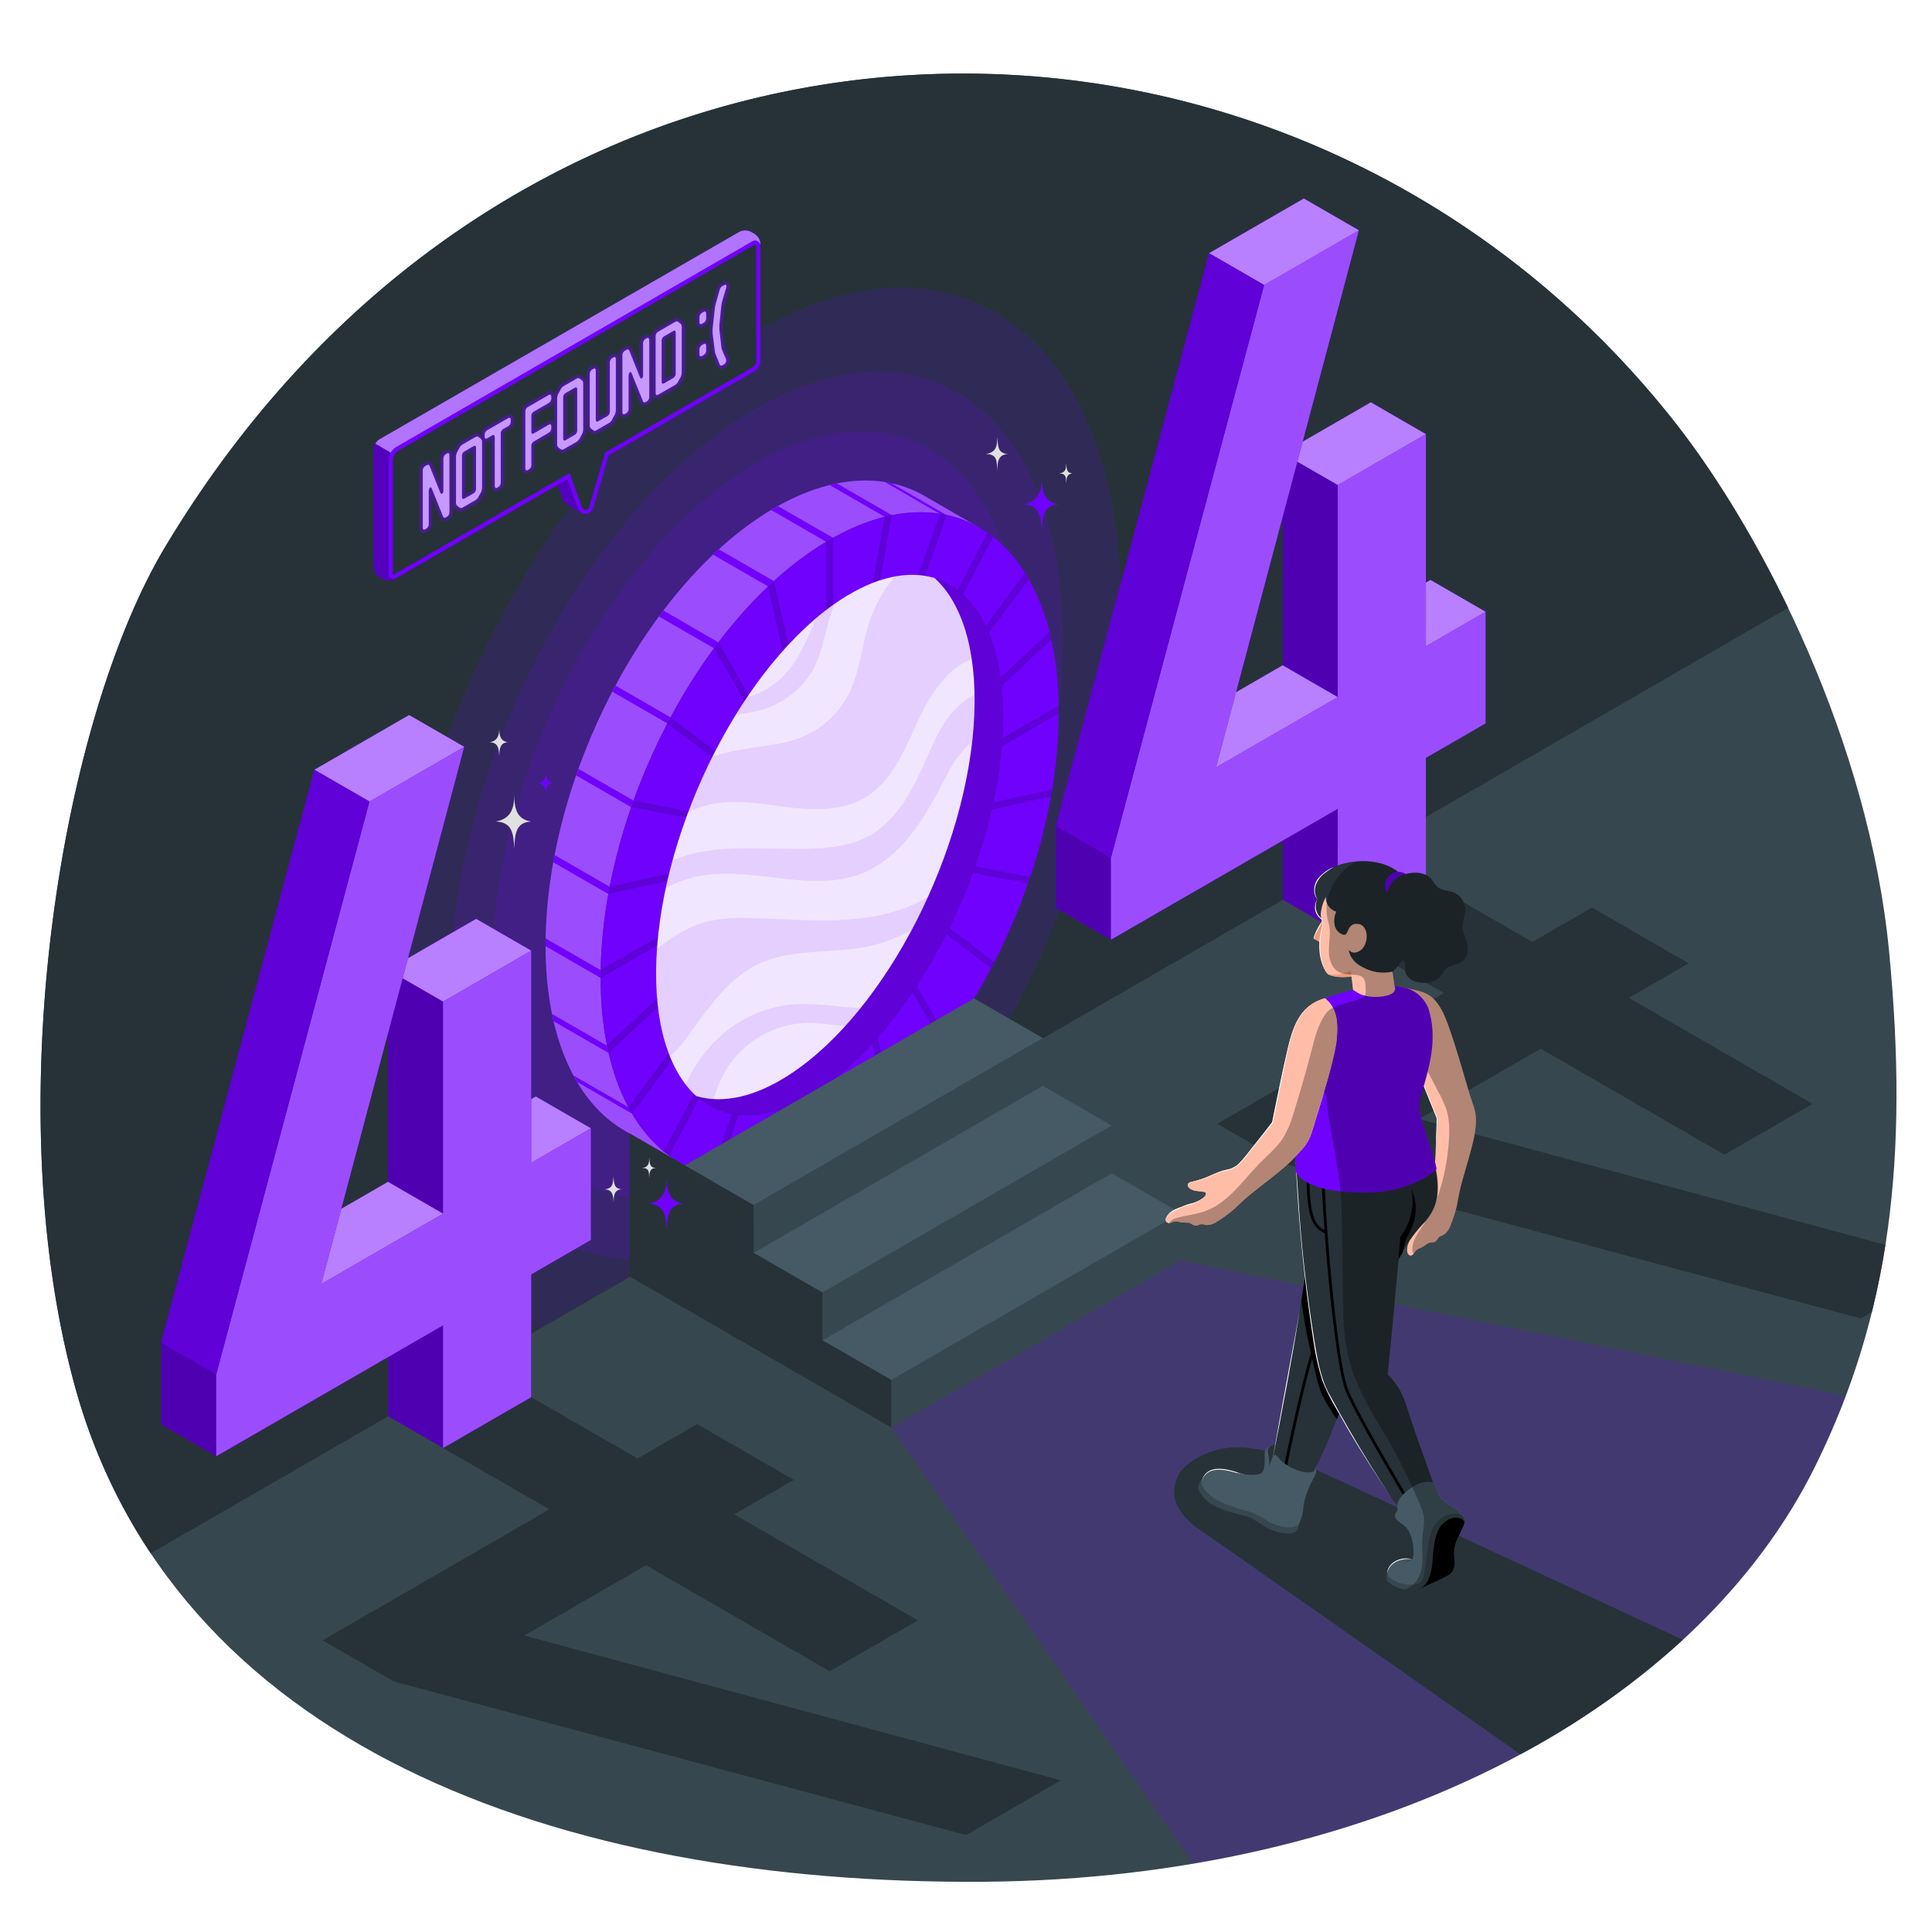 <svg class="animated" id="freepik_stories-404-error-with-portals" xmlns="http://www.w3.org/2000/svg"
      viewBox="0 0 500 500" version="1.1" xmlns:xlink="http://www.w3.org/1999/xlink"
      xmlns:svgjs="http://svgjs.com/svgjs">
      <style>svg#freepik_stories-404-error-with-portals:not(.animated) .animable {opacity:
            0;}svg#freepik_stories-404-error-with-portals.animated #freepik--Background--inject-72
            {animation: 1.5s Infinite linear wind;animation-delay:
            0s;}svg#freepik_stories-404-error-with-portals.animated #freepik--Portal--inject-72
            {animation: 6s Infinite linear heartbeat;animation-delay:
            0s;}svg#freepik_stories-404-error-with-portals.animated #freepik--Sparkles--inject-72
            {animation: 1.5s Infinite linear spin;animation-delay:
            0s;}svg#freepik_stories-404-error-with-portals.animated #freepik--number-2--inject-72
            {animation: 3s Infinite linear shake;animation-delay:
            1s;}svg#freepik_stories-404-error-with-portals.animated #freepik--number-1--inject-72
            {animation: 3s Infinite linear shake;animation-delay:
            1s;}svg#freepik_stories-404-error-with-portals.animated
            #freepik--speech-bubble--inject-72 {animation: 3s Infinite linear shake;animation-delay:
            1s;} @keyframes wind { 0% { transform: rotate( 0deg ); } 25% { transform: rotate( 1deg
            ); } 75% { transform: rotate( -1deg ); } } @keyframes heartbeat { 0% { transform:
            scale(1); } 10% { transform: scale(1.1); } 30% { transform: scale(1); } 40% { transform:
            scale(1); } 50% { transform: scale(1.1); } 60% { transform: scale(1); } 100% {
            transform: scale(1); } } @keyframes spin { from { transform: rotate(0); } to {
            transform: rotate(360deg); } } @keyframes shake { 10%, 90% { transform:
            translate3d(-1px, 0, 0); } 20%, 80% { transform: translate3d(2px, 0, 0); } 30%, 50%, 70%
            { transform: translate3d(-4px, 0, 0); } 40%, 60% { transform: translate3d(4px, 0, 0); }
            } </style>
      <g id="freepik--Background--inject-72" class="animable"
            style="transform-origin: 250.652px 253.027px;">
            <g id="freepik--background--inject-72" class="animable"
                  style="transform-origin: 250.652px 253.027px;">
                  <path
                        d="M488.89,246.17c-5.18-53.7-32.15-107.27-55.41-136.86C334.86-16.09,137-15.85,42.68,141.66,16.09,186.08-.6,284.85,19.15,357.9,44.42,451.4,144,487.81,254.74,487,358.21,486.15,439.57,441.16,470,379,489.09,340.13,494.07,299.87,488.89,246.17Z"
                        style="fill: rgb(55, 71, 79); transform-origin: 250.652px 253.027px;"
                        id="el7e8gr7enba7" class="animable"></path>
                  <path
                        d="M42.68,141.66C16.09,186.08-.6,284.85,19.15,357.9A148.64,148.64,0,0,0,39,402h0l110-63.47,93.7-54.09h0L462.76,157.32h0c-9.16-19-19.54-35.62-29.27-48C334.86-16.09,137-15.85,42.68,141.66Z"
                        style="fill: rgb(38, 50, 56); transform-origin: 236.628px 210.521px;"
                        id="elsoqbccpzkf" class="animable"></path>
            </g>
      </g>
      <g id="freepik--Portal--inject-72" class="animable"
            style="transform-origin: 289.565px 278.351px;">
            <g id="freepik--portal--inject-72" class="animable"
                  style="transform-origin: 289.565px 278.351px;">
                  <g id="eleqyxgaoz0fw">
                        <path
                              d="M305.54,326.27V313.93l-17.82-10.29V291.3L269.9,281V268.67l-17.81-10.29-77,42,20,11.49v12.34l17.82,10.28v12.35l17.82,10.28v12.35l78.06,112.81C386.09,469.23,445.1,429.87,470,379q4.32-8.82,7.69-17.77h0Z"
                              style="fill: rgb(112, 1, 253); opacity: 0.2; transform-origin: 326.39px 370.33px;"
                              class="animable"></path>
                  </g>
                  <g id="eloyy9u6bt7hp">
                        <path
                              d="M195.78,85.7c-52.1,30-94.34,110.4-94.34,179.62,0,41.13,14.92,69.06,38,78.66l9.53-5.5,93.7-54.09h0l9.77-5.64c22.91-36.05,37.72-81,37.72-122C290.12,87.55,247.89,55.73,195.78,85.7Z"
                              style="fill: rgb(112, 1, 253); opacity: 0.15; transform-origin: 195.8px 209.201px;"
                              class="animable"></path>
                  </g>
                  <g id="eltque3b5wbh">
                        <path
                              d="M195.78,105.72c-43.78,25.2-79.27,92.76-79.27,150.93s35.49,84.91,79.27,59.73,79.28-92.77,79.28-150.94S239.57,80.53,195.78,105.72Z"
                              style="fill: rgb(112, 1, 253); opacity: 0.15; transform-origin: 195.785px 211.047px;"
                              class="animable"></path>
                  </g>
                  <g id="elxw36ybcnii">
                        <path
                              d="M195.78,119.83c-37.78,21.82-68.41,80.34-68.41,130.71s30.63,73.54,68.41,51.73,68.41-80.34,68.41-130.72S233.57,98,195.78,119.83Z"
                              style="fill: rgb(112, 1, 253); opacity: 0.15; transform-origin: 195.78px 211.044px;"
                              class="animable"></path>
                  </g>
                  <path
                        d="M155.44,252.93c0-43.64,26.54-94.34,59.27-113.25,14.43-8.32,27.64-9.09,37.91-3.61l-13.31-7.7c-10.4-6-24-5.5-38.84,3.08-32.75,18.91-59.28,69.61-59.28,113.25,0,23.89,7.95,40.71,20.52,47.95,2.15,1.23,10.14,5.86,13.4,7.74C163,292.88,155.44,276.28,155.44,252.93Z"
                        style="fill: rgb(112, 1, 253); transform-origin: 196.905px 212.375px;"
                        id="eledywdu720c7" class="animable"></path>
                  <g id="el8zbrjprlfxl">
                        <path
                              d="M155.44,252.93c0-43.64,26.54-94.34,59.27-113.25,14.43-8.32,27.64-9.09,37.91-3.61l-13.31-7.7c-10.4-6-24-5.5-38.84,3.08-32.75,18.91-59.28,69.61-59.28,113.25,0,23.89,7.95,40.71,20.52,47.95,2.15,1.23,10.14,5.86,13.4,7.74C163,292.88,155.44,276.28,155.44,252.93Z"
                              style="fill: rgb(255, 255, 255); opacity: 0.3; transform-origin: 196.905px 212.375px;"
                              class="animable"></path>
                  </g>
                  <path
                        d="M238,148.83c5.17,6.9,7.94,17.88,7.32,32.16-1.49,35-22.78,76.64-47.54,92.93-7.52,4.95-14.51,7-20.53,6.45,7.52,10,20.12,11.43,34.78,1.78,24.77-16.29,46.06-57.9,47.55-92.94C260.6,164.83,251.78,150.06,238,148.83Z"
                        style="fill: rgb(112, 1, 253); transform-origin: 218.455px 218.754px;"
                        id="elhu6b4703cvi" class="animable"></path>
                  <g id="elivrn6wg9e8s">
                        <path
                              d="M238,148.83c5.17,6.9,7.94,17.88,7.32,32.16-1.49,35-22.78,76.64-47.54,92.93-7.52,4.95-14.51,7-20.53,6.45,7.52,10,20.12,11.43,34.78,1.78,24.77-16.29,46.06-57.9,47.55-92.94C260.6,164.83,251.78,150.06,238,148.83Z"
                              style="opacity: 0.15; transform-origin: 218.455px 218.754px;"
                              class="animable"></path>
                  </g>
                  <path
                        d="M170.54,159.55l14.25,8.23,1.14-1.53L171.68,158C171.29,158.53,170.92,159,170.54,159.55Z"
                        style="fill: rgb(112, 1, 253); transform-origin: 178.235px 162.89px;"
                        id="elqwem7ap1xam" class="animable"></path>
                  <path
                        d="M164,207.21,149.7,199c-.2.55-.39,1.12-.58,1.68l14.25,8.23C163.57,208.33,163.75,207.76,164,207.21Z"
                        style="fill: rgb(112, 1, 253); transform-origin: 156.56px 203.955px;"
                        id="elb6qadhq7tan" class="animable"></path>
                  <path
                        d="M229,124.74,243.26,133c.58.1,1.16.2,1.73.32l-14.26-8.23C230.16,124.94,229.58,124.83,229,124.74Z"
                        style="fill: rgb(112, 1, 253); transform-origin: 236.995px 129.03px;"
                        id="el3y2yo5bs4g7" class="animable"></path>
                  <path
                        d="M157.45,231.38c.11-.62.23-1.25.35-1.87l-14.25-8.23c-.13.62-.25,1.24-.36,1.87Z"
                        style="fill: rgb(112, 1, 253); transform-origin: 150.495px 226.33px;"
                        id="el4dj3iyfma4f" class="animable"></path>
                  <path
                        d="M184.55,143.55l14.25,8.23c.49-.47,1-.94,1.48-1.39L186,142.16C185.53,142.61,185,143.08,184.55,143.55Z"
                        style="fill: rgb(112, 1, 253); transform-origin: 192.415px 146.97px;"
                        id="el9juzhc80gzi" class="animable"></path>
                  <path
                        d="M157.52,272.52c-.13-.55-.25-1.11-.37-1.67l-.11-.25-14.18-8.19c.13.64.26,1.27.41,1.89Z"
                        style="fill: rgb(112, 1, 253); transform-origin: 150.19px 267.465px;"
                        id="eldqtxcuh7zu9" class="animable"></path>
                  <path
                        d="M216.57,125.11c-.6.12-1.22.28-1.83.43L229,133.77c.62-.16,1.24-.3,1.85-.42Z"
                        style="fill: rgb(112, 1, 253); transform-origin: 222.795px 129.44px;"
                        id="elxktw53e04ji" class="animable"></path>
                  <path d="M215.6,139.2,201.35,131c-.3.17-.59.31-.88.48l-.87.53,14.25,8.23.86-.53Z"
                        style="fill: rgb(112, 1, 253); transform-origin: 207.6px 135.62px;"
                        id="elru0pjegktlg" class="animable"></path>
                  <path
                        d="M158.46,179l14.25,8.23.84-1.56-14.25-8.23C159,177.94,158.73,178.46,158.46,179Z"
                        style="fill: rgb(112, 1, 253); transform-origin: 166.005px 182.335px;"
                        id="elevep9uzdz" class="animable"></path>
                  <path
                        d="M163.57,288.22c-.32-.55-.62-1.1-.93-1.67l-14.24-8.22c.3.57.62,1.12.94,1.67Z"
                        style="fill: rgb(112, 1, 253); transform-origin: 155.985px 283.275px;"
                        id="elyu5tbc9qmnc" class="animable"></path>
                  <path
                        d="M141.19,244.86l14.25,8.24v-.17c0-.61,0-1.24,0-1.86l-14.26-8.23c0,.62,0,1.25,0,1.86Z"
                        style="fill: rgb(112, 1, 253); transform-origin: 148.31px 247.97px;"
                        id="elamwkvbr4mz" class="animable"></path>
                  <path
                        d="M214.71,139.68c-32.73,18.91-59.27,69.61-59.27,113.25s26.54,63.71,59.27,44.81S274,228.14,274,184.49,247.45,120.78,214.71,139.68Zm44.84,49.53c-1.49,35-22.78,76.64-47.55,92.93s-43.62,1.1-42.13-33.93,22.8-76.64,47.55-92.93S261.05,154.18,259.55,189.21Z"
                        style="fill: rgb(112, 1, 253); transform-origin: 214.72px 218.709px;"
                        id="el8ekb67xfcih" class="animable"></path>
                  <g id="eltfu5x5s8pm">
                        <g style="opacity: 0.15; transform-origin: 214.73px 218.645px;"
                              class="animable">
                              <path
                                    d="M202.58,168.45c.48-.53.95-1.07,1.44-1.59l-3.75-16.47c-.5.45-1,.91-1.48,1.38Z"
                                    id="el132dw0vn0rfr" class="animable"
                                    style="transform-origin: 201.405px 159.42px;"></path>
                              <path
                                    d="M213.84,140.2v17.66c.58-.45,1.16-.89,1.75-1.31V139.19l-.88.49Z"
                                    id="elkm0taejyeia" class="animable"
                                    style="transform-origin: 214.715px 148.525px;"></path>
                              <path
                                    d="M225.89,150.84c.64-.25,1.28-.48,1.91-.68l3-16.82c-.61.12-1.23.26-1.85.41Z"
                                    id="elbb5mpf91zx" class="animable"
                                    style="transform-origin: 228.345px 142.09px;"></path>
                              <path d="M177.57,211.61l.63-1.66L164,207.2c-.2.56-.4,1.12-.59,1.68Z"
                                    id="elz5tyjpexe5c" class="animable"
                                    style="transform-origin: 170.805px 209.405px;"></path>
                              <path d="M184.3,196l.8-1.6-11.56-8.74-.83,1.57Z" id="eli092012pke"
                                    class="animable" style="transform-origin: 178.905px 190.83px;"></path>
                              <path
                                    d="M271.57,163.53,259,175.32c.1.7.19,1.41.27,2.15l12.81-12C271.89,164.83,271.74,164.17,271.57,163.53Z"
                                    id="elwrzty42dngp" class="animable"
                                    style="transform-origin: 265.54px 170.5px;"></path>
                              <path
                                    d="M170.3,242.5l-14.84,8.56c0,.63,0,1.25,0,1.87v.17l14.66-8.46C170.15,243.93,170.23,243.21,170.3,242.5Z"
                                    id="elgxhab3cq88" class="animable"
                                    style="transform-origin: 162.88px 247.8px;"></path>
                              <path
                                    d="M172.7,228c.15-.63.31-1.26.46-1.9l-15.37,3.39c-.12.62-.24,1.25-.35,1.87Z"
                                    id="elr6aj9e3ax3f" class="animable"
                                    style="transform-origin: 165.3px 228.73px;"></path>
                              <path
                                    d="M237.7,148.82c.61.05,1.2.12,1.78.22L245,133.27c-.58-.12-1.16-.23-1.75-.33Z"
                                    id="elfm6a43ijkmp" class="animable"
                                    style="transform-origin: 241.35px 140.99px;"></path>
                              <path
                                    d="M255.14,161.94c.28.59.55,1.21.81,1.84l10.3-13.87c-.31-.56-.64-1.1-1-1.63Z"
                                    id="elx9zosfu0vy9" class="animable"
                                    style="transform-origin: 260.695px 156.03px;"></path>
                              <path
                                    d="M247.86,152.65c.47.36.93.74,1.38,1.15L257,138.94c-.47-.37-.94-.72-1.43-1.06Z"
                                    id="el55kidsgq0lt" class="animable"
                                    style="transform-origin: 252.43px 145.84px;"></path>
                              <path d="M192.67,181.44l1.08-1.63-7.83-13.57-1.14,1.54Z"
                                    id="elcrjqndrpjej" class="animable"
                                    style="transform-origin: 189.265px 173.84px;"></path>
                              <path
                                    d="M227.15,268.63c-.47.55-1,1.08-1.43,1.6l3.75,16.52c.5-.45,1-.94,1.48-1.41Z"
                                    id="eli6smxkjmaho" class="animable"
                                    style="transform-origin: 228.335px 277.69px;"></path>
                              <path d="M245.74,240.22c-.26.54-.53,1.07-.8,1.6l11.59,8.76.81-1.59Z"
                                    id="el3eoy8bplvxl" class="animable"
                                    style="transform-origin: 251.14px 245.4px;"></path>
                              <path d="M237.28,255.2l-1.08,1.64,7.85,13.6c.38-.51.77-1,1.14-1.53Z"
                                    id="elljnqkbdf13" class="animable"
                                    style="transform-origin: 240.695px 262.82px;"></path>
                              <path
                                    d="M252.42,224.23c-.2.56-.39,1.12-.6,1.67l14.2,2.74c.2-.56.39-1.12.58-1.68Z"
                                    id="elujnxha6v3b" class="animable"
                                    style="transform-origin: 259.21px 226.435px;"></path>
                              <path
                                    d="M257.11,207.64c-.13.63-.26,1.26-.41,1.88L272,206.17c.11-.63.21-1.25.32-1.87Z"
                                    id="el4f88f94tv37" class="animable"
                                    style="transform-origin: 264.51px 206.91px;"></path>
                              <path
                                    d="M274,182.65,259.44,191c0,.7-.09,1.4-.14,2.11L274,184.66v-.17C274,183.87,274,183.26,274,182.65Z"
                                    id="eljgw9kv2wmkm" class="animable"
                                    style="transform-origin: 266.65px 187.88px;"></path>
                              <path
                                    d="M215.59,297.21V279.57c-.58.45-1.17.89-1.75,1.31v17.36l.87-.5C215,297.57,215.3,297.38,215.59,297.21Z"
                                    id="elvy4zokpto4" class="animable"
                                    style="transform-origin: 214.715px 288.905px;"></path>
                              <path
                                    d="M173.81,274.44c-.27-.61-.53-1.24-.78-1.9l-10.39,14c.3.57.62,1.13.94,1.67Z"
                                    id="elsn313blzf4" class="animable"
                                    style="transform-origin: 168.225px 280.375px;"></path>
                              <path
                                    d="M180.94,284.29c-.46-.38-.91-.78-1.35-1.21L171.79,298c.46.38.93.74,1.41,1.09Z"
                                    id="elr2j1ofofero" class="animable"
                                    style="transform-origin: 176.365px 291.085px;"></path>
                              <path
                                    d="M203.2,286.73c-.64.24-1.27.45-1.9.65l-3,16.77c.62-.12,1.24-.25,1.86-.4Z"
                                    id="elinfukpof2bd" class="animable"
                                    style="transform-origin: 200.75px 295.44px;"></path>
                              <path
                                    d="M191.15,288.56c-.6-.06-1.18-.15-1.76-.26L183.93,304c.58.14,1.16.25,1.74.35Z"
                                    id="el7m1j9kf24nx" class="animable"
                                    style="transform-origin: 187.54px 296.325px;"></path>
                              <path
                                    d="M170.27,260.61c-.08-.72-.15-1.46-.21-2.21l-13,12.13c.14.67.28,1.33.43,2Z"
                                    id="el0cytox7vhufi" class="animable"
                                    style="transform-origin: 163.665px 265.465px;"></path>
                        </g>
                  </g>
                  <polygon
                        points="230.71 369.48 162.97 330.37 162.97 293.34 177.23 301.57 195.07 311.88 195.07 324.22 212.89 334.5 212.89 346.85 230.71 357.13 230.71 369.48"
                        style="fill: rgb(38, 50, 56); transform-origin: 196.84px 331.41px;"
                        id="elzkk6l6jjz3" class="animable"></polygon>
                  <polygon
                        points="177.25 301.59 252.09 258.38 269.9 268.67 195.07 311.88 177.25 301.59"
                        style="fill: rgb(69, 90, 100); transform-origin: 223.575px 285.13px;"
                        id="elt3v2xgoht7a" class="animable"></polygon>
                  <polygon
                        points="195.07 311.88 195.07 324.22 269.9 281.01 269.9 268.67 195.07 311.88"
                        style="fill: rgb(55, 71, 79); transform-origin: 232.485px 296.445px;"
                        id="el23epvht5unt" class="animable"></polygon>
                  <polygon
                        points="195.07 324.22 269.9 281.01 287.72 291.3 212.89 334.5 195.07 324.22"
                        style="fill: rgb(69, 90, 100); transform-origin: 241.395px 307.755px;"
                        id="elvrlogn8j3z" class="animable"></polygon>
                  <polygon
                        points="212.89 334.5 212.89 346.85 287.72 303.64 287.72 291.3 212.89 334.5"
                        style="fill: rgb(55, 71, 79); transform-origin: 250.305px 319.075px;"
                        id="el4bn73juoig6" class="animable"></polygon>
                  <polygon
                        points="212.89 346.85 287.72 303.64 305.54 313.93 230.71 357.13 212.89 346.85"
                        style="fill: rgb(69, 90, 100); transform-origin: 259.215px 330.385px;"
                        id="el1rjbgp2i06eh" class="animable"></polygon>
                  <polygon
                        points="230.71 357.13 230.71 369.48 305.54 326.27 305.54 313.93 230.71 357.13"
                        style="fill: rgb(55, 71, 79); transform-origin: 268.125px 341.705px;"
                        id="el41a9ku3vz84" class="animable"></polygon>
                  <path
                        d="M252.14,185c-1.49,35-22.79,76.64-47.55,92.94-9.2,6.05-17.58,7.76-24.42,5.71-7-6.39-11-18.63-10.3-35.42,1.5-35,22.8-76.64,47.55-92.93,9.21-6.06,17.61-7.76,24.44-5.7C248.9,156,252.86,168.2,252.14,185Z"
                        style="fill: rgb(112, 1, 253); transform-origin: 211.007px 216.621px;"
                        id="elitqakozleq" class="animable"></path>
                  <g id="elymo0kpxt0ar">
                        <path
                              d="M252.14,185c-1.49,35-22.79,76.64-47.55,92.94-9.2,6.05-17.58,7.76-24.42,5.71-7-6.39-11-18.63-10.3-35.42,1.5-35,22.8-76.64,47.55-92.93,9.21-6.06,17.61-7.76,24.44-5.7C248.9,156,252.86,168.2,252.14,185Z"
                              style="fill: rgb(255, 255, 255); opacity: 0.9; transform-origin: 211.007px 216.621px;"
                              class="animable"></path>
                  </g>
                  <g id="el5ibbjqa2n1o">
                        <path
                              d="M204.48,260a32.52,32.52,0,0,0-20.16,10.25,37.89,37.89,0,0,0-6.88,10.39,23.77,23.77,0,0,0,2.73,3,20.26,20.26,0,0,0,4.52.78c.4-1,.7-2.05,1.05-3.06a25.4,25.4,0,0,1,22.74-16.61c3.43-.09,6.83.53,10.24.8,1.35-1.49,2.67-3,4-4.64C216.68,260.6,210.45,259.4,204.48,260ZM203,208.79c7,.91,14.64,1.3,20.76-2.28,6.93-4.06,10.22-12.11,13.56-19.4,3.11-6.77,7.36-13.92,14.15-16.54-1.41-9.47-4.79-16.6-9.62-21a21.52,21.52,0,0,0-10.13-.43,34.2,34.2,0,0,0-7.22,13.44c-1.6,5.6-2.16,11.55-4.73,16.76a24,24,0,0,1-12.49,11.53c-4.28,1.7-8.93,2.11-13.48,2.81a69.34,69.34,0,0,0-9.39,2.06,145.35,145.35,0,0,0-6.34,14.51,24.93,24.93,0,0,1,3.82-1.57C188.68,206.59,196,207.89,203,208.79Zm7.16-35c2.24-3.87,3-8.38,4.23-12.69.44-1.61,1-3.18,1.52-4.75q-2.4,1.69-4.76,3.68c-2.26,5.49-4.46,11-8.63,15.14a21.33,21.33,0,0,1-7.45,4.74,8.47,8.47,0,0,1-1.62.37q-1.53,2.25-3,4.6a38.12,38.12,0,0,0,6.68-1.14A23.2,23.2,0,0,0,210.17,173.76Zm42,6.07a19.64,19.64,0,0,0-5.24,3.95c-3.72,4.08-5.72,9.37-8,14.41-3.18,7.18-7.33,14.49-14.24,18.21-4.6,2.47-10,3.09-15.17,3.23-9.85.27-19.85-1-29.48,1.11a34.13,34.13,0,0,0-6.06,1.93q-1,3.59-1.75,7.15a32.81,32.81,0,0,1,7.07-2.75c14.23-3.6,30,4.3,43.63-1,10-3.91,16.09-13.84,21-23.38,2-3.89,4.15-8,7.6-10.58q.4-3.57.56-7.08C252.21,183.21,252.23,181.5,252.2,179.83Zm-35.5,58.29c-7.7.28-15.39-.44-23.09-.55a37.82,37.82,0,0,0-11.72,1.2,33.64,33.64,0,0,0-9.32,4.89c-.87.62-1.71,1.26-2.54,1.91-.06.89-.12,1.77-.16,2.64-.43,10.15.86,18.62,3.49,25.16a27.37,27.37,0,0,0,4.5-5c5.29-7.15,10.39-15.06,18.41-18.89,8.61-4.11,18.76-2.64,28.12-4.52A39,39,0,0,0,236,240.58q2.22-4.16,4.19-8.48c-.4.24-.81.47-1.22.7C232.2,236.51,224.39,237.84,216.7,238.12Z"
                              style="fill: rgb(112, 1, 253); opacity: 0.1; transform-origin: 210.98px 216.575px;"
                              class="animable"></path>
                  </g>
            </g>
      </g>
      <g id="freepik--Sparkles--inject-72" class="animable"
            style="transform-origin: 206.66px 215.81px;">
            <g id="freepik--sparkles--inject-72" class="animable"
                  style="transform-origin: 206.66px 215.81px;">
                  <path
                        d="M269.61,123.37c0,3.4-.64,6.42-4.8,7.15,4.26.18,4.56,3,4.8,6.94.14-3.91.51-6.76,4.37-6.94C270,129.86,269.61,126.77,269.61,123.37Z"
                        style="fill: rgb(112, 1, 253); transform-origin: 269.395px 130.415px;"
                        id="elvh5jdhja2zb" class="animable"></path>
                  <path
                        d="M172.55,304.38c0,3.4-.64,6.42-4.8,7.15,4.26.18,4.56,3,4.8,6.94.14-3.92.51-6.76,4.37-6.94C172.92,310.86,172.55,307.78,172.55,304.38Z"
                        style="fill: rgb(112, 1, 253); transform-origin: 172.335px 311.425px;"
                        id="el7me0n710ky" class="animable"></path>
                  <path
                        d="M141.28,199.62c0,1.49-.28,2.8-2.1,3.12,1.86.08,2,1.33,2.1,3,.06-1.71.22-3,1.91-3C141.44,202.45,141.28,201.11,141.28,199.62Z"
                        style="fill: rgb(112, 1, 253); transform-origin: 141.185px 202.68px;"
                        id="elz2icgixosc8" class="animable"></path>
                  <path
                        d="M133.1,205.47c0,3.39-.65,6.41-4.8,7.14,4.26.18,4.56,3,4.8,6.95.13-3.92.5-6.76,4.37-6.95C133.47,212,133.1,208.86,133.1,205.47Z"
                        style="fill: rgb(224, 224, 224); transform-origin: 132.885px 212.515px;"
                        id="elx493ktpg5vm" class="animable"></path>
                  <path
                        d="M129.2,188.43c0,1.75-.33,3.29-2.46,3.67,2.18.09,2.34,1.55,2.46,3.56.07-2,.26-3.47,2.25-3.56C129.39,191.76,129.2,190.18,129.2,188.43Z"
                        style="fill: rgb(224, 224, 224); transform-origin: 129.095px 192.045px;"
                        id="elx9ym3chfcn" class="animable"></path>
                  <path
                        d="M258.06,113.15c0,2-.05,3.9-2.92,4.35,3,0,2.8,1.87,2.95,4.27.08-2.4.29-4.12,2.66-4.23C258.3,117.13,258.37,116,258.06,113.15Z"
                        style="fill: rgb(224, 224, 224); transform-origin: 257.945px 117.46px;"
                        id="elykc09mlomej" class="animable"></path>
                  <path
                        d="M283,205.7c-.21,3.75-.51,5.37-3.9,5.82,3.45.19,3.74,2.48,3.94,5.67.11-3.19.39-5.51,3.54-5.67C283.34,211,283.26,209.5,283,205.7Z"
                        style="fill: rgb(224, 224, 224); transform-origin: 282.84px 211.445px;"
                        id="eljftguy9ibhn" class="animable"></path>
                  <path
                        d="M158.77,304.41c-.12,2.19-.29,3.13-2.27,3.4,2,.11,2.18,1.43,2.3,3.29.06-1.86.22-3.21,2.06-3.29C159,307.49,158.92,306.63,158.77,304.41Z"
                        style="fill: rgb(224, 224, 224); transform-origin: 158.68px 307.755px;"
                        id="el62pmypcndu4" class="animable"></path>
                  <path
                        d="M275.92,119.89c0,1.21,0,2.37-1.77,2.64,1.84,0,1.7,1.13,1.79,2.58.05-1.45.17-2.49,1.6-2.56C276.06,122.3,276.1,121.62,275.92,119.89Z"
                        style="fill: rgb(224, 224, 224); transform-origin: 275.845px 122.5px;"
                        id="elen5yj2vppok" class="animable"></path>
                  <path
                        d="M279.69,216.6c0,1.2,0,2.36-1.77,2.63,1.83,0,1.69,1.14,1.78,2.59.05-1.45.18-2.5,1.61-2.56C279.83,219,279.87,218.32,279.69,216.6Z"
                        style="fill: rgb(224, 224, 224); transform-origin: 279.615px 219.21px;"
                        id="elvooiairhpuj" class="animable"></path>
                  <path
                        d="M168,299.64c0,1.2,0,2.36-1.77,2.63,1.84,0,1.7,1.13,1.79,2.58.05-1.45.18-2.49,1.61-2.56C168.17,302.05,168.21,301.36,168,299.64Z"
                        style="fill: rgb(224, 224, 224); transform-origin: 167.93px 302.245px;"
                        id="ellseplvhri1" class="animable"></path>
            </g>
      </g>
      <g id="freepik--number-2--inject-72" class="animable animator-active"
            style="transform-origin: 380.6px 196.295px;">
            <path id="freepik--Shadow--inject-72"
                  d="M367.25,289.58l31.49-18.18,47.54,27.44,22.81-13.17-47.53-27.44L437,249.31l-25-14.45-15.44,8.92L369,227.89l-22.82,13.18L373.71,257,315,290.84l18.37,10.6,148.18,39.78,2.88-1.66q2.12-8.52,3.51-17.39Z"
                  style="fill: rgb(38, 50, 56); transform-origin: 401.47px 284.555px;"
                  class="animable"></path>
            <g id="freepik--4--inject-72" class="animable"
                  style="transform-origin: 328.86px 147.3px;">
                  <path
                        d="M370.21,150.09l-1.18.68V112.35l-14.26-8.23L337.13,114.3l14.55-54.7-14.25-8.23L312.9,65.53,273.26,213.75V235l14.25,8.23L332,217.53v15.31l14.26,8.23L369,227.89V196.13l15.43-8.91v-28.9ZM332,172.18l-12.07,7L332,133.76Z"
                        style="fill: rgb(112, 1, 253); transform-origin: 328.845px 147.3px;"
                        id="el8767wwgfdeh" class="animable"></path>
                  <g id="el3a76x3vcx2q">
                        <path
                              d="M370.21,150.09l-1.18.68V112.35l-14.26-8.23L337.13,114.3l14.55-54.7-14.25-8.23L312.9,65.53,273.26,213.75V235l14.25,8.23L332,217.53v15.31l14.26,8.23L369,227.89V196.13l15.43-8.91v-28.9ZM332,172.18l-12.07,7L332,133.76Z"
                              style="opacity: 0.3; transform-origin: 328.845px 147.3px;"
                              class="animable"></path>
                  </g>
                  <polygon
                        points="369.02 167.23 369.02 112.35 346.21 125.52 346.21 180.41 314.71 198.59 351.68 59.6 327.15 73.76 287.51 221.98 287.51 243.19 346.21 209.31 346.21 241.07 369.02 227.89 369.02 196.13 384.46 187.22 384.46 158.32 369.02 167.23"
                        style="fill: rgb(112, 1, 253); transform-origin: 335.985px 151.395px;"
                        id="elr2kf4z4paa" class="animable"></polygon>
                  <g id="elzp6wu1h5fy">
                        <polygon
                              points="369.02 167.23 369.02 112.35 346.21 125.52 346.21 180.41 314.71 198.59 351.68 59.6 327.15 73.76 287.51 221.98 287.51 243.19 346.21 209.31 346.21 241.07 369.02 227.89 369.02 196.13 384.46 187.22 384.46 158.32 369.02 167.23"
                              style="fill: rgb(255, 255, 255); opacity: 0.3; transform-origin: 335.985px 151.395px;"
                              class="animable"></polygon>
                  </g>
                  <polygon points="351.68 59.6 337.43 51.37 312.9 65.53 327.15 73.76 351.68 59.6"
                        style="fill: rgb(112, 1, 253); transform-origin: 332.29px 62.565px;"
                        id="eltv0sz0oldqp" class="animable"></polygon>
                  <g id="elq2yhtceex9o">
                        <polygon
                              points="351.68 59.6 337.43 51.37 312.9 65.53 327.15 73.76 351.68 59.6"
                              style="fill: rgb(255, 255, 255); opacity: 0.5; transform-origin: 332.29px 62.565px;"
                              class="animable"></polygon>
                  </g>
                  <polygon
                        points="354.77 104.12 369.02 112.35 346.21 125.52 335.75 119.48 337.13 114.3 354.77 104.12"
                        style="fill: rgb(112, 1, 253); transform-origin: 352.385px 114.82px;"
                        id="elx064hkd5nz" class="animable"></polygon>
                  <g id="elcepgknwbfyq">
                        <polygon
                              points="354.77 104.12 369.02 112.35 346.21 125.52 335.75 119.48 337.13 114.3 354.77 104.12"
                              style="fill: rgb(255, 255, 255); opacity: 0.5; transform-origin: 352.385px 114.82px;"
                              class="animable"></polygon>
                  </g>
                  <polygon
                        points="346.21 180.41 331.95 172.18 319.88 179.15 314.71 198.59 346.21 180.41"
                        style="fill: rgb(112, 1, 253); transform-origin: 330.46px 185.385px;"
                        id="el8k8798l7hl" class="animable"></polygon>
                  <g id="el1y6e9gicgwp">
                        <polygon
                              points="346.21 180.41 331.95 172.18 319.88 179.15 314.71 198.59 346.21 180.41"
                              style="fill: rgb(255, 255, 255); opacity: 0.5; transform-origin: 330.46px 185.385px;"
                              class="animable"></polygon>
                  </g>
                  <polygon
                        points="384.46 158.32 370.21 150.09 369.02 150.77 369.02 167.23 384.46 158.32"
                        style="fill: rgb(112, 1, 253); transform-origin: 376.74px 158.66px;"
                        id="elh8mffw2f3ml" class="animable"></polygon>
                  <g id="eltd5t0hm5nee">
                        <polyline
                              points="369.02 167.23 384.46 158.32 370.21 150.09 369.02 150.77 369.02 167.23"
                              style="fill: rgb(255, 255, 255); opacity: 0.5; transform-origin: 376.74px 158.66px;"
                              class="animable"></polyline>
                  </g>
                  <polygon
                        points="287.51 221.98 273.26 213.75 312.9 65.53 327.15 73.76 287.51 221.98"
                        style="fill: rgb(112, 1, 253); transform-origin: 300.205px 143.755px;"
                        id="elg70zzxkoho" class="animable"></polygon>
                  <g id="elos1hc57nkpf">
                        <polygon
                              points="287.51 221.98 273.26 213.75 312.9 65.53 327.15 73.76 287.51 221.98"
                              style="opacity: 0.15; transform-origin: 300.205px 143.755px;"
                              class="animable"></polygon>
                  </g>
            </g>
      </g>
      <g id="freepik--number-1--inject-72" class="animable animator-active"
            style="transform-origin: 158.135px 329.98px;">
            <polygon id="freepik--shadow--inject-72"
                  points="205.45 383 180.42 368.55 164.99 377.46 137.48 361.58 114.66 374.75 142.17 390.63 83.47 424.52 101.84 435.13 250.03 474.91 274.56 460.75 135.7 423.27 167.2 405.08 214.73 432.53 237.55 419.35 190.01 391.91 205.45 383"
                  style="fill: rgb(38, 50, 56); transform-origin: 179.015px 418.245px;"
                  class="animable"></polygon>
            <g id="freepik--4--inject-72" class="animable"
                  style="transform-origin: 97.33px 280.965px;">
                  <path
                        d="M138.66,283.77l-1.18.69V246l-14.26-8.23L105.58,248l14.55-54.7-14.25-8.23L81.35,199.21,41.71,347.44v21.21L56,376.88l44.45-25.66v15.3l14.25,8.23,22.82-13.17V329.81l15.43-8.91V292Zm-38.25,22.09-12.07,7,12.07-45.38Z"
                        style="fill: rgb(112, 1, 253); transform-origin: 97.33px 280.975px;"
                        id="elcwls8uplv0u" class="animable"></path>
                  <g id="el1tx4qkihz9ci">
                        <path
                              d="M138.66,283.77l-1.18.69V246l-14.26-8.23L105.58,248l14.55-54.7-14.25-8.23L81.35,199.21,41.71,347.44v21.21L56,376.88l44.45-25.66v15.3l14.25,8.23,22.82-13.17V329.81l15.43-8.91V292Zm-38.25,22.09-12.07,7,12.07-45.38Z"
                              style="opacity: 0.3; transform-origin: 97.33px 280.975px;"
                              class="animable"></path>
                  </g>
                  <polygon
                        points="137.48 300.92 137.48 246.03 114.66 259.2 114.66 314.09 83.16 332.27 120.14 193.28 95.61 207.44 55.96 355.66 55.96 376.88 114.66 342.99 114.66 374.75 137.48 361.58 137.48 329.81 152.91 320.9 152.91 292 137.48 300.92"
                        style="fill: rgb(112, 1, 253); transform-origin: 104.435px 285.08px;"
                        id="elf3u1dwr1ez9" class="animable"></polygon>
                  <g id="elbzbrq0yp1sm">
                        <polygon
                              points="137.48 300.92 137.48 246.03 114.66 259.2 114.66 314.09 83.16 332.27 120.14 193.28 95.61 207.44 55.96 355.66 55.96 376.88 114.66 342.99 114.66 374.75 137.48 361.58 137.48 329.81 152.91 320.9 152.91 292 137.48 300.92"
                              style="fill: rgb(255, 255, 255); opacity: 0.3; transform-origin: 104.435px 285.08px;"
                              class="animable"></polygon>
                  </g>
                  <polygon
                        points="120.14 193.28 105.88 185.05 81.35 199.21 95.61 207.44 120.14 193.28"
                        style="fill: rgb(112, 1, 253); transform-origin: 100.745px 196.245px;"
                        id="el21jwr3jz2nt" class="animable"></polygon>
                  <g id="elhaguaz4ehlc">
                        <polygon
                              points="120.14 193.28 105.88 185.05 81.35 199.21 95.61 207.44 120.14 193.28"
                              style="fill: rgb(255, 255, 255); opacity: 0.5; transform-origin: 100.745px 196.245px;"
                              class="animable"></polygon>
                  </g>
                  <polygon
                        points="123.22 237.8 137.48 246.03 114.66 259.2 104.2 253.17 105.58 247.99 123.22 237.8"
                        style="fill: rgb(112, 1, 253); transform-origin: 120.84px 248.5px;"
                        id="elu13qt1vcfp" class="animable"></polygon>
                  <g id="el184y1q5tqd3">
                        <polygon
                              points="123.22 237.8 137.48 246.03 114.66 259.2 104.2 253.17 105.58 247.99 123.22 237.8"
                              style="fill: rgb(255, 255, 255); opacity: 0.5; transform-origin: 120.84px 248.5px;"
                              class="animable"></polygon>
                  </g>
                  <polygon
                        points="114.66 314.09 100.41 305.86 88.34 312.83 83.16 332.27 114.66 314.09"
                        style="fill: rgb(112, 1, 253); transform-origin: 98.91px 319.065px;"
                        id="el9g5wcmf5zdm" class="animable"></polygon>
                  <g id="eld6yg9x5y1vf">
                        <polygon
                              points="114.66 314.09 100.41 305.86 88.34 312.83 83.16 332.27 114.66 314.09"
                              style="fill: rgb(255, 255, 255); opacity: 0.5; transform-origin: 98.91px 319.065px;"
                              class="animable"></polygon>
                  </g>
                  <polygon points="152.91 292 138.66 283.77 137.48 284.46 137.48 300.92 152.91 292"
                        style="fill: rgb(112, 1, 253); transform-origin: 145.195px 292.345px;"
                        id="elijkiq8mjg3d" class="animable"></polygon>
                  <g id="elgqggref5zgk">
                        <polyline
                              points="137.48 300.92 152.91 292 138.66 283.77 137.48 284.46 137.48 300.92"
                              style="fill: rgb(255, 255, 255); opacity: 0.5; transform-origin: 145.195px 292.345px;"
                              class="animable"></polyline>
                  </g>
                  <polygon points="55.96 355.66 41.71 347.44 81.35 199.21 95.61 207.44 55.96 355.66"
                        style="fill: rgb(112, 1, 253); transform-origin: 68.66px 277.435px;"
                        id="eli86dfzpgd5p" class="animable"></polygon>
                  <g id="ele9t1k7nptq5">
                        <polygon
                              points="55.96 355.66 41.71 347.44 81.35 199.21 95.61 207.44 55.96 355.66"
                              style="opacity: 0.15; transform-origin: 68.66px 277.435px;"
                              class="animable"></polygon>
                  </g>
            </g>
      </g>
      <g id="freepik--speech-bubble--inject-72" class="animable animator-active"
            style="transform-origin: 146.725px 104.937px;">
            <g id="freepik--speech-bubble--inject-72" class="animable"
                  style="transform-origin: 146.725px 104.937px;">
                  <g id="freepik--speech-bubble--inject-72" class="animable"
                        style="transform-origin: 146.725px 104.937px;">
                        <path
                              d="M153.37,113.46c.58-2.74-10.59,3.71-11.17,6.45l3.6,9.69a1.49,1.49,0,0,0,.6.7c.79.49,3.7,2.13,3.95,2.28a1.55,1.55,0,0,0,2.3-.85l4.67-16C157.61,114.39,153.37,113.46,153.37,113.46Z"
                              style="fill: rgb(112, 1, 253); transform-origin: 149.767px 122.806px;"
                              id="el31n0unv5pkv" class="animable"></path>
                        <g id="el9qi4s76hn9i">
                              <path
                                    d="M153.37,113.46c.58-2.74-10.59,3.71-11.17,6.45l3.6,9.69a1.49,1.49,0,0,0,.6.7c.79.49,3.7,2.13,3.95,2.28a1.55,1.55,0,0,0,2.3-.85l4.67-16C157.61,114.39,153.37,113.46,153.37,113.46Z"
                                    style="opacity: 0.25; transform-origin: 149.767px 122.806px;"
                                    class="animable"></path>
                        </g>
                        <path
                              d="M191.35,60l-93.2,53.76a3.33,3.33,0,0,0-1.49,2.6v30.41a3.28,3.28,0,0,0,1.5,2.59l.93.54a3.34,3.34,0,0,0,3,0L195.29,96a3.29,3.29,0,0,0,1.5-2.59V63.08a3.28,3.28,0,0,0-1.5-2.59l-.94-.54A3.34,3.34,0,0,0,191.35,60Z"
                              style="fill: rgb(112, 1, 253); transform-origin: 146.725px 104.937px;"
                              id="elhzj55hu0ndu" class="animable"></path>
                        <g id="el0nojny4w7uqn">
                              <path
                                    d="M191.35,60l-93.2,53.76a3.33,3.33,0,0,0-1.49,2.6v30.41a3.28,3.28,0,0,0,1.5,2.59l.93.54a3.34,3.34,0,0,0,3,0L195.29,96a3.29,3.29,0,0,0,1.5-2.59V63.08a3.28,3.28,0,0,0-1.5-2.59l-.94-.54A3.34,3.34,0,0,0,191.35,60Z"
                                    style="opacity: 0.25; transform-origin: 146.725px 104.937px;"
                                    class="animable"></path>
                        </g>
                        <path
                              d="M196.79,63.08v.59a1.38,1.38,0,0,0-2.07-1.2l-92.06,53.18a4.05,4.05,0,0,0-1.51,1.51s0,0,0,0l-4-2.34a3,3,0,0,1,1.08-1.14L191.35,60a3.34,3.34,0,0,1,3,0l.94.54A3.28,3.28,0,0,1,196.79,63.08Z"
                              style="fill: rgb(112, 1, 253); transform-origin: 146.97px 88.402px;"
                              id="elzt33y0z3m7a" class="animable"></path>
                        <g id="elrx4wetn2cf">
                              <path
                                    d="M196.79,63.08v.59a1.38,1.38,0,0,0-2.07-1.2l-92.06,53.18a4.05,4.05,0,0,0-1.51,1.51s0,0,0,0l-4-2.34a3,3,0,0,1,1.08-1.14L191.35,60a3.34,3.34,0,0,1,3,0l.94.54A3.28,3.28,0,0,1,196.79,63.08Z"
                                    style="fill: rgb(255, 255, 255); opacity: 0.45; transform-origin: 146.97px 88.402px;"
                                    class="animable"></path>
                        </g>
                        <path
                              d="M195.41,62.82a.79.79,0,0,0-.42.12l-92.06,53.18a3.59,3.59,0,0,0-1.79,3.11v29.08c0,.29,0,.94.6.94a1.36,1.36,0,0,0,.66-.21l44.72-25.83,3,8.28a1.56,1.56,0,0,0,2.91-.14l4-13.88,37.4-21.59c1.25-.71,1.8-1.44,1.8-2.35V63.67A.85.85,0,0,0,195.41,62.82Z"
                              style="fill: rgb(38, 50, 56); transform-origin: 148.685px 106.035px;"
                              id="el9s8hdcv9lvk" class="animable"></path>
                        <path
                              d="M101.74,149.79c-.69,0-1.14-.58-1.14-1.48V119.23a4.13,4.13,0,0,1,2.06-3.57l92.06-53.18a1.33,1.33,0,0,1,.69-.19,1.39,1.39,0,0,1,1.38,1.38V93.53a3.42,3.42,0,0,1-2.07,2.82l-37.21,21.48-4,13.67a2.07,2.07,0,0,1-1.89,1.46,2.09,2.09,0,0,1-2-1.25L146.83,124l-44.16,25.51A1.87,1.87,0,0,1,101.74,149.79Zm93.67-86.43a.28.28,0,0,0-.15,0L103.2,116.58a3.08,3.08,0,0,0-1.53,2.65v29.08a.88.88,0,0,0,.08.42,1.12,1.12,0,0,0,.38-.15l45.27-26.15,3.2,8.88a1,1,0,0,0,1.9-.13l4.1-14.06.18-.11,37.4-21.59c1.35-.78,1.54-1.39,1.54-1.89V63.67A.32.32,0,0,0,195.41,63.36Z"
                              style="fill: rgb(112, 1, 253); transform-origin: 148.695px 106.04px;"
                              id="elzhlrerlgxtt" class="animable"></path>
                  </g>
                  <g id="elvzh50kzi9g">
                        <path
                              d="M109.74,138c-.59,0-1.29-.41-1.29-1.58V121.92a2.35,2.35,0,0,1,1.16-2.15l.34-.2a1.74,1.74,0,0,1,.84-.24,1.39,1.39,0,0,1,1.31,1l1.7,4.25v-5.73a2.36,2.36,0,0,1,1.16-2.15l.19-.11a1.64,1.64,0,0,1,.82-.24,1.24,1.24,0,0,1,1.22,1,5.6,5.6,0,0,1,.31-.79l.55-1a3.16,3.16,0,0,1,1.2-1.32l3.31-1.91a1.84,1.84,0,0,1,.93-.27,1.54,1.54,0,0,1,1,.36h0a2.35,2.35,0,0,1,1.15-1.88l5.38-3.1a1.59,1.59,0,0,1,.82-.25c.6,0,1.29.42,1.29,1.61V109a2.31,2.31,0,0,1-1.16,2.1l-1.22.71c-.08,0-.21.12-.21.5v12.42a2.36,2.36,0,0,1-1.15,2.15l-.19.11a1.7,1.7,0,0,1-.82.24c-.63,0-1.29-.42-1.29-1.6V113.94l-.5.29a1.62,1.62,0,0,1-.83.25h-.06v11.68a3.92,3.92,0,0,1-.44,1.76l-.55,1.06a3.13,3.13,0,0,1-1.2,1.31l-3.29,1.9a1.85,1.85,0,0,1-1,.28,1.5,1.5,0,0,1-.93-.32l-.57-.42a1.69,1.69,0,0,1-.51-.65v1.37a2.32,2.32,0,0,1-1.16,2.12l-.19.11a1.63,1.63,0,0,1-.84.25,1.39,1.39,0,0,1-1.3-1l-1.86-4.6v6.15a2.34,2.34,0,0,1-1.16,2.13l-.19.11A1.64,1.64,0,0,1,109.74,138Zm11-20.39c-.07,0-.2.12-.2.48v9.66l1.54-.88c.07,0,.2-.12.2-.48v-9.66Zm15.55,5.08c-.59,0-1.29-.41-1.29-1.58V106.63a2.36,2.36,0,0,1,1.16-2.13l5.37-3.09a1.56,1.56,0,0,1,.82-.25,1.22,1.22,0,0,1,1.15.79,4.25,4.25,0,0,1,.21-.49l.55-1a3.1,3.1,0,0,1,1.2-1.32l3.31-1.91a1.81,1.81,0,0,1,.93-.27,1.53,1.53,0,0,1,1,.35l.51.39a1.73,1.73,0,0,1,.52.66V96.94a2.34,2.34,0,0,1,1.16-2.13l.19-.11a1.64,1.64,0,0,1,.82-.24c.59,0,1.29.41,1.29,1.58v11.73l1.53-.89c.08,0,.21-.12.21-.5V93.94A2.34,2.34,0,0,1,158,91.81l.19-.11a1.64,1.64,0,0,1,.82-.24,1.2,1.2,0,0,1,1.08.65v0a2.35,2.35,0,0,1,1.16-2.15l.34-.19a1.59,1.59,0,0,1,.83-.25,1.39,1.39,0,0,1,1.32,1l1.7,4.25V89a2.35,2.35,0,0,1,1.16-2.14l.18-.11a1.61,1.61,0,0,1,.82-.25,1.21,1.21,0,0,1,1.09.67v0A2.34,2.34,0,0,1,169.89,85l4.34-2.5a1.89,1.89,0,0,1,.94-.28,1.56,1.56,0,0,1,1,.36l.51.39a2,2,0,0,1,.72,1.67V96.32a4,4,0,0,1-.44,1.77l-.55,1a3.19,3.19,0,0,1-1.21,1.32L170.84,103a1.7,1.7,0,0,1-.82.24,1.2,1.2,0,0,1-1.09-.65v0a2.35,2.35,0,0,1-1.15,2.13l-.19.1a1.63,1.63,0,0,1-.85.25,1.39,1.39,0,0,1-1.29-.94l-1.87-4.61v6.16a2.34,2.34,0,0,1-1.15,2.12l-.19.11a1.62,1.62,0,0,1-.83.25,1.24,1.24,0,0,1-1.22-1,4.08,4.08,0,0,1-.3.77l-.55,1a3.1,3.1,0,0,1-1.2,1.34l-3.29,1.9a1.9,1.9,0,0,1-.94.27,1.55,1.55,0,0,1-1-.35l-.53-.4a1.83,1.83,0,0,1-.52-.66,3.91,3.91,0,0,1-.44,1.75l-.55,1a3.16,3.16,0,0,1-1.2,1.32l-3.29,1.9a2,2,0,0,1-1,.28,1.55,1.55,0,0,1-.94-.32l-.56-.43a2,2,0,0,1-.72-1.67v-2.82a2.22,2.22,0,0,1-.78.74l-3.82,2.21c-.08.05-.2.12-.2.48v4.67a2.34,2.34,0,0,1-1.16,2.13l-.19.11A1.64,1.64,0,0,1,136.26,122.7Zm10.63-20.19c-.08,0-.2.12-.2.48v9.66l1.53-.89c.08,0,.21-.12.21-.48v-9.66Zm-3.66,1.86a2.16,2.16,0,0,1-.78.75l-3.82,2.2c-.08.05-.2.12-.2.48v3.12l3.07-1.77a1.56,1.56,0,0,1,.82-.25,1.19,1.19,0,0,1,.91.41Zm29.16-16.54c-.09,0-.2.12-.2.48v9.61l1.53-.88c.08,0,.21-.12.21-.48V87Zm14.29,7.78a1.41,1.41,0,0,1-1.34-1l-.94-2.45a4.7,4.7,0,0,1-.28-1.15l-.58-4.56c0-.37,0-.58,0-.67s0-.34,0-.66l.58-5.27a9.66,9.66,0,0,1,.25-1.35l.95-3.56a2.73,2.73,0,0,1,1.23-1.69l.34-.19a1.62,1.62,0,0,1,.83-.25h.21l.17,0a1.24,1.24,0,0,1,.81,1.26,2.67,2.67,0,0,1-.1.73l-1,3.38a6.14,6.14,0,0,0-.21,1.07l-.51,5c0,.23,0,.4,0,.49s0,.25,0,.47l.51,4.37a2.32,2.32,0,0,0,.17.69l1,2.26a2.1,2.1,0,0,1,.14.76,2.15,2.15,0,0,1-.27,1,2,2,0,0,1-.8.81l-.34.2a1.61,1.61,0,0,1-.82.24Zm-5.33-2.42c-.59,0-1.27-.4-1.27-1.54v-1a2.36,2.36,0,0,1,1.15-2.17l.36-.21a1.67,1.67,0,0,1,.82-.24c.62,0,1.29.42,1.29,1.62v1a2.3,2.3,0,0,1-1.16,2.08l-.36.2A1.62,1.62,0,0,1,181.35,93.19Zm0-8.33c-.59,0-1.27-.41-1.27-1.55v-1a2.37,2.37,0,0,1,1.15-2.17l.36-.21a1.64,1.64,0,0,1,.82-.24c.62,0,1.29.43,1.29,1.63v1a2.29,2.29,0,0,1-1.16,2.08l-.36.21A1.62,1.62,0,0,1,181.35,84.86Z"
                              style="fill: rgb(112, 1, 253); opacity: 0.3; transform-origin: 148.695px 105.4px;"
                              class="animable"></path>
                  </g>
                  <g id="eluyysqb2gvof">
                        <path
                              d="M109.74,137.54c-.19,0-.81-.08-.81-1.11V121.92a1.86,1.86,0,0,1,.92-1.74l.34-.2a1.21,1.21,0,0,1,.6-.18.94.94,0,0,1,.87.68l2.61,6.52a1,1,0,0,0,0-.18v-8a1.86,1.86,0,0,1,.92-1.74l.19-.11a1.18,1.18,0,0,1,.58-.18c.19,0,.81.09.81,1.13v14.52a1.85,1.85,0,0,1-.92,1.71l-.19.11a1.21,1.21,0,0,1-.6.18.91.91,0,0,1-.86-.65L111.44,127c0,.06,0,.13,0,.19v8.38a1.86,1.86,0,0,1-.92,1.72l-.18.11A1.24,1.24,0,0,1,109.74,137.54Zm9.53-5.55a1,1,0,0,1-.65-.22l-.56-.42a1.54,1.54,0,0,1-.53-1.3V118.34a3.39,3.39,0,0,1,.39-1.55l.55-1.05a2.76,2.76,0,0,1,1-1.13l3.3-1.9a1.41,1.41,0,0,1,.7-.21,1,1,0,0,1,.68.25l.53.4a1.52,1.52,0,0,1,.53,1.29v11.72a3.45,3.45,0,0,1-.39,1.55l-.55,1a2.67,2.67,0,0,1-1,1.12l-3.29,1.9a1.41,1.41,0,0,1-.71.21Zm1.21-14.78a.91.91,0,0,0-.45.89s0,10.46,0,10.48l2.24-1.29a.91.91,0,0,0,.45-.89s0-10.46,0-10.49Zm7.9,9.57c-.25,0-.82-.11-.82-1.13V113.12l-1.21.7a1.21,1.21,0,0,1-.59.18c-.19,0-.8-.08-.8-1.09v-.25a1.86,1.86,0,0,1,.92-1.73l5.38-3.11a1.18,1.18,0,0,1,.58-.18c.19,0,.81.08.81,1.13V109a1.83,1.83,0,0,1-.91,1.69l-1.23.71a.92.92,0,0,0-.44.91v12.42a1.86,1.86,0,0,1-.92,1.74l-.19.11a1.18,1.18,0,0,1-.58.18Zm7.88-4.55c-.19,0-.81-.08-.81-1.11V106.63a1.86,1.86,0,0,1,.92-1.72l5.36-3.09a1.14,1.14,0,0,1,.59-.18c.19,0,.81.08.81,1.1V103a1.85,1.85,0,0,1-.92,1.72l-3.81,2.2a.89.89,0,0,0-.45.89v3.94l3.78-2.18a1.24,1.24,0,0,1,.59-.18c.19,0,.81.08.81,1.11v.25a1.83,1.83,0,0,1-.92,1.71l-3.81,2.2a.9.9,0,0,0-.45.9v4.67a1.85,1.85,0,0,1-.92,1.72l-.18.1A1.16,1.16,0,0,1,136.26,122.23Zm9.19-5.35a1.08,1.08,0,0,1-.65-.22l-.56-.42a1.54,1.54,0,0,1-.53-1.3V103.22a3.38,3.38,0,0,1,.39-1.54l.55-1.05a2.7,2.7,0,0,1,1-1.13l3.3-1.91a1.41,1.41,0,0,1,.7-.21,1.08,1.08,0,0,1,.68.25l.53.4a1.54,1.54,0,0,1,.53,1.3v11.72a3.38,3.38,0,0,1-.39,1.54l-.55,1a2.76,2.76,0,0,1-1,1.13l-3.29,1.9a1.44,1.44,0,0,1-.71.21Zm1.2-14.78a.9.9,0,0,0-.44.89v10.48l2.25-1.3a.91.91,0,0,0,.45-.89s0-10.46,0-10.48Zm7.26,9.9a1.08,1.08,0,0,1-.68-.25l-.54-.41a1.55,1.55,0,0,1-.53-1.3V96.94a1.85,1.85,0,0,1,.92-1.72l.19-.11a1.18,1.18,0,0,1,.58-.18c.19,0,.81.08.81,1.11v12.55l2.25-1.3a.92.92,0,0,0,.44-.91V93.94a1.86,1.86,0,0,1,.92-1.72l.19-.11a1.21,1.21,0,0,1,.59-.18c.19,0,.81.08.81,1.11v13.11a3.4,3.4,0,0,1-.4,1.54l-.54,1a2.7,2.7,0,0,1-1,1.15l-3.29,1.9a1.38,1.38,0,0,1-.7.21Zm7.5-4.3c-.19,0-.8-.08-.8-1.11V92.08a1.86,1.86,0,0,1,.92-1.73l.34-.2a1.18,1.18,0,0,1,.59-.18.9.9,0,0,1,.87.67L166,97.17c0-.06,0-.12,0-.18V89a1.86,1.86,0,0,1,.92-1.73l.18-.11a1.18,1.18,0,0,1,.58-.18c.19,0,.82.08.82,1.13v14.51a1.83,1.83,0,0,1-.92,1.71l-.19.11a1.14,1.14,0,0,1-.61.19h0a.91.91,0,0,1-.85-.65l-2.77-6.85a1.27,1.27,0,0,0,0,.2v8.38a1.83,1.83,0,0,1-.92,1.71l-.19.11A1.18,1.18,0,0,1,161.41,107.7Zm8.61-5c-.19,0-.81-.08-.81-1.11V87.14a1.86,1.86,0,0,1,.92-1.72l4.34-2.5a1.38,1.38,0,0,1,.7-.21,1,1,0,0,1,.68.25l.52.4a1.49,1.49,0,0,1,.54,1.29V96.32a3.41,3.41,0,0,1-.4,1.55l-.55,1a2.74,2.74,0,0,1-1,1.13l-4.35,2.5a1.1,1.1,0,0,1-.58.19Zm2.13-15.32a.91.91,0,0,0-.44.89V98.75l2.25-1.3a.9.9,0,0,0,.44-.89V86.12Zm14.53,7.71a.92.92,0,0,1-.89-.72L184.84,92a5.07,5.07,0,0,1-.25-1L184,86.35c0-.33,0-.52,0-.61s0-.32,0-.62l.58-5.26a8.49,8.49,0,0,1,.24-1.27l.95-3.56a2.21,2.21,0,0,1,1-1.4l.34-.2a1.23,1.23,0,0,1,.59-.19h.09l.17.05a.77.77,0,0,1,.46.8,2.13,2.13,0,0,1-.09.6l-1,3.38a6.16,6.16,0,0,0-.22,1.15l-.52,5q0,.39,0,.54a4.41,4.41,0,0,0,0,.51l.51,4.39a2.59,2.59,0,0,0,.2.82l1,2.26a1.48,1.48,0,0,1,.11.57,1.81,1.81,0,0,1-.21.81,1.73,1.73,0,0,1-.63.63l-.34.2a1.23,1.23,0,0,1-.58.17Zm-5.33-2.41c-.19,0-.8-.08-.8-1.07v-1a1.88,1.88,0,0,1,.92-1.76l.36-.21a1.18,1.18,0,0,1,.58-.18c.24,0,.81.12.81,1.15v1a1.79,1.79,0,0,1-.92,1.66l-.36.21a1.13,1.13,0,0,1-.59.19Zm0-8.34c-.19,0-.8-.07-.8-1.07v-1a1.9,1.9,0,0,1,.92-1.76l.36-.2a1.18,1.18,0,0,1,.58-.18c.24,0,.81.11.81,1.15v1A1.8,1.8,0,0,1,182.3,84l-.36.21a1.21,1.21,0,0,1-.59.18Z"
                              style="fill: rgb(112, 1, 253); opacity: 0.3; transform-origin: 148.675px 105.39px;"
                              class="animable"></path>
                  </g>
                  <path
                        d="M110.28,136.84l-.19.1c-.46.27-.68.09-.68-.51V121.92a1.4,1.4,0,0,1,.68-1.33l.34-.19c.37-.22.63-.14.78.25l2.74,6.84a.56.56,0,0,0,.22.27.21.21,0,0,0,.24,0,.58.58,0,0,0,.25-.33,1.72,1.72,0,0,0,.1-.61v-8a1.41,1.41,0,0,1,.68-1.33l.18-.1c.46-.27.69-.09.69.53v14.52a1.38,1.38,0,0,1-.69,1.3l-.18.11c-.38.21-.64.14-.79-.23l-2.89-7.17c-.12-.3-.26-.4-.45-.3a.69.69,0,0,0-.25.36,1.74,1.74,0,0,0-.1.63v8.38A1.41,1.41,0,0,1,110.28,136.84Z"
                        style="fill: rgb(112, 1, 253); transform-origin: 112.859px 127.165px;"
                        id="elcw0ixx1qs2d" class="animable"></path>
                  <path
                        d="M124.41,127.49l-.54,1a2.23,2.23,0,0,1-.84.94l-3.29,1.9a.71.71,0,0,1-.83,0l-.56-.43a1.08,1.08,0,0,1-.34-.92V118.34a2.93,2.93,0,0,1,.34-1.34l.54-1a2.26,2.26,0,0,1,.84-.93l3.3-1.91a.7.7,0,0,1,.84,0l.54.42a1.06,1.06,0,0,1,.34.91v11.72A2.89,2.89,0,0,1,124.41,127.49Zm-1.21-1.09V116c0-.61-.22-.78-.68-.52l-2.28,1.32a1.36,1.36,0,0,0-.68,1.3v10.4c0,.61.22.78.68.52l2.28-1.32A1.37,1.37,0,0,0,123.2,126.4Z"
                        style="fill: rgb(112, 1, 253); transform-origin: 121.38px 122.242px;"
                        id="elcj45dqw4okr" class="animable"></path>
                  <path
                        d="M126.11,111.34l5.39-3.11c.45-.26.68-.08.68.54V109a1.37,1.37,0,0,1-.68,1.28l-1.23.71a1.4,1.4,0,0,0-.68,1.32v12.42a1.42,1.42,0,0,1-.68,1.33l-.19.11c-.45.26-.68.08-.68-.54V113.23c0-.63-.23-.8-.68-.54l-1.25.72c-.45.26-.68.09-.68-.5v-.25A1.4,1.4,0,0,1,126.11,111.34Z"
                        style="fill: rgb(112, 1, 253); transform-origin: 128.804px 117.2px;"
                        id="elwrc01qcfl1k" class="animable"></path>
                  <path
                        d="M136.61,105.33l5.36-3.1c.46-.26.68-.09.68.51V103a1.39,1.39,0,0,1-.68,1.31l-3.81,2.2a1.36,1.36,0,0,0-.68,1.3v3.86c0,.61.22.78.68.52L142,110c.46-.26.68-.09.68.52v.25A1.37,1.37,0,0,1,142,112l-3.81,2.2a1.38,1.38,0,0,0-.68,1.3v4.68a1.37,1.37,0,0,1-.69,1.3l-.18.11c-.46.27-.68.09-.68-.51V106.63A1.36,1.36,0,0,1,136.61,105.33Z"
                        style="fill: rgb(112, 1, 253); transform-origin: 139.317px 111.912px;"
                        id="elld4hvqb99jl" class="animable"></path>
                  <path
                        d="M150.59,112.38l-.54,1a2.29,2.29,0,0,1-.84.94l-3.29,1.89a.71.71,0,0,1-.83,0l-.56-.42a1.08,1.08,0,0,1-.34-.92V103.22a2.89,2.89,0,0,1,.34-1.33l.54-1a2.23,2.23,0,0,1,.84-.94l3.3-1.91a.69.69,0,0,1,.84,0l.54.41a1.08,1.08,0,0,1,.34.92v11.72A2.89,2.89,0,0,1,150.59,112.38Zm-1.21-1.1v-10.4c0-.6-.23-.78-.68-.51l-2.28,1.31a1.39,1.39,0,0,0-.68,1.31v10.4c0,.6.22.77.68.51l2.28-1.32A1.38,1.38,0,0,0,149.38,111.28Z"
                        style="fill: rgb(112, 1, 253); transform-origin: 147.56px 107.121px;"
                        id="elctvpz11ttf" class="animable"></path>
                  <path
                        d="M158.51,92.63l.19-.1c.45-.27.68-.09.68.51v13.11a2.89,2.89,0,0,1-.34,1.33l-.55,1a2.16,2.16,0,0,1-.83,1l-3.29,1.9a.67.67,0,0,1-.83,0L153,111a1.09,1.09,0,0,1-.35-.92V96.94a1.4,1.4,0,0,1,.69-1.31l.18-.1c.46-.27.68-.09.68.51v12.45c0,.62.23.8.69.53l2.28-1.31a1.43,1.43,0,0,0,.68-1.33V93.94A1.41,1.41,0,0,1,158.51,92.63Z"
                        style="fill: rgb(112, 1, 253); transform-origin: 156.012px 101.966px;"
                        id="el8sfgx90grgq" class="animable"></path>
                  <path
                        d="M162,107l-.19.11c-.45.26-.68.09-.68-.52V92.08a1.4,1.4,0,0,1,.68-1.32l.34-.2c.38-.22.64-.13.79.25l2.74,6.84a.51.51,0,0,0,.21.27.23.23,0,0,0,.25,0,.56.56,0,0,0,.25-.33,1.72,1.72,0,0,0,.09-.6V89a1.4,1.4,0,0,1,.68-1.32l.19-.11c.45-.26.68-.08.68.54v14.51a1.38,1.38,0,0,1-.68,1.3l-.19.11c-.37.22-.63.14-.78-.23l-2.9-7.16c-.11-.31-.26-.41-.44-.3a.67.67,0,0,0-.26.35,2,2,0,0,0-.1.64v8.38A1.37,1.37,0,0,1,162,107Z"
                        style="fill: rgb(112, 1, 253); transform-origin: 164.58px 97.341px;"
                        id="elf5rbrgm4hg7" class="animable"></path>
                  <path
                        d="M176.09,97.66l-.55,1a2.27,2.27,0,0,1-.83.94l-4.34,2.5q-.69.39-.69-.51V87.14a1.37,1.37,0,0,1,.69-1.3l4.34-2.51a.69.69,0,0,1,.83,0l.55.42a1.06,1.06,0,0,1,.34.91V96.32A2.93,2.93,0,0,1,176.09,97.66Zm-4.17,1.52,2.28-1.32a1.38,1.38,0,0,0,.68-1.3V86.21c0-.61-.23-.78-.68-.52L171.92,87a1.37,1.37,0,0,0-.69,1.3V98.67Q171.23,99.57,171.92,99.18Z"
                        style="fill: rgb(112, 1, 253); transform-origin: 173.057px 92.705px;"
                        id="elbg9y8m8jpls" class="animable"></path>
                  <path
                        d="M182.07,83.58l-.36.2c-.46.27-.68.11-.68-.47v-1a1.41,1.41,0,0,1,.68-1.34l.36-.21c.45-.26.68-.08.68.56v1A1.35,1.35,0,0,1,182.07,83.58Zm0,8.33-.36.21c-.46.26-.68.1-.68-.47v-1a1.41,1.41,0,0,1,.68-1.35l.36-.21c.45-.26.68-.07.68.56v1A1.34,1.34,0,0,1,182.07,91.91Z"
                        style="fill: rgb(112, 1, 253); transform-origin: 181.888px 86.443px;"
                        id="elzch2d2fcuir" class="animable"></path>
                  <path
                        d="M188,93.32a1.22,1.22,0,0,1-.15.58,1.15,1.15,0,0,1-.45.45l-.34.2q-.56.32-.78-.3l-1-2.47a3.66,3.66,0,0,1-.23-.94l-.57-4.55c0-.29,0-.47,0-.55s0-.3,0-.58l.57-5.24a7.33,7.33,0,0,1,.23-1.2l1-3.57A1.8,1.8,0,0,1,187,74l.34-.2a.62.62,0,0,1,.45-.11q.15.06.15.36a1.58,1.58,0,0,1-.07.47l-1,3.38a8,8,0,0,0-.24,1.22l-.51,5c0,.29,0,.48,0,.59s0,.29,0,.55l.51,4.4a4,4,0,0,0,.24,1l1,2.25A.94.94,0,0,1,188,93.32Z"
                        style="fill: rgb(112, 1, 253); transform-origin: 186.24px 84.171px;"
                        id="elq585fl19xpp" class="animable"></path>
                  <g id="elug353onizy">
                        <path
                              d="M142,102.23l-5.36,3.1a1.36,1.36,0,0,0-.68,1.3v14.49c0,.6.22.78.68.51l.18-.11a1.37,1.37,0,0,0,.69-1.3v-4.68a1.38,1.38,0,0,1,.68-1.3L142,112a1.37,1.37,0,0,0,.68-1.3v-.25c0-.61-.22-.78-.68-.52l-3.81,2.21c-.46.26-.68.09-.68-.52V107.8a1.36,1.36,0,0,1,.68-1.3l3.81-2.2a1.39,1.39,0,0,0,.68-1.31v-.25C142.65,102.14,142.43,102,142,102.23ZM115.62,117.4l-.18.1a1.42,1.42,0,0,0-.69,1.33v8a1.75,1.75,0,0,1-.09.61.58.58,0,0,1-.25.33.21.21,0,0,1-.24,0,.56.56,0,0,1-.22-.27l-2.74-6.84c-.15-.39-.41-.47-.78-.25l-.34.19a1.4,1.4,0,0,0-.68,1.33v14.51c0,.6.22.78.68.51l.19-.1a1.41,1.41,0,0,0,.68-1.31v-8.38a1.74,1.74,0,0,1,.1-.63.69.69,0,0,1,.25-.36c.19-.1.33,0,.45.3l2.89,7.17c.15.37.41.44.79.23l.18-.11a1.38,1.38,0,0,0,.69-1.3V117.93C116.31,117.31,116.08,117.13,115.62,117.4ZM150.05,98a.69.69,0,0,0-.84,0l-3.3,1.91a2.23,2.23,0,0,0-.84.94l-.54,1a2.89,2.89,0,0,0-.34,1.33v11.72a1.08,1.08,0,0,0,.34.92l.56.42a.71.71,0,0,0,.83,0l3.29-1.89a2.29,2.29,0,0,0,.84-.94l.54-1a2.89,2.89,0,0,0,.34-1.33V99.33a1.08,1.08,0,0,0-.34-.92Zm-.67,13.28a1.38,1.38,0,0,1-.68,1.3l-2.28,1.32c-.46.26-.68.09-.68-.51V103a1.39,1.39,0,0,1,.68-1.31l2.28-1.31c.45-.27.68-.09.68.51Zm-25.51,1.83a.7.7,0,0,0-.84,0l-3.3,1.91a2.26,2.26,0,0,0-.84.93l-.54,1a2.93,2.93,0,0,0-.34,1.34v11.71a1.08,1.08,0,0,0,.34.92l.56.43a.71.71,0,0,0,.83,0l3.29-1.9a2.23,2.23,0,0,0,.84-.94l.54-1a2.89,2.89,0,0,0,.34-1.33V114.44a1.06,1.06,0,0,0-.34-.91Zm-.67,13.29a1.37,1.37,0,0,1-.68,1.3L120.24,129c-.46.26-.68.09-.68-.52V118.1a1.36,1.36,0,0,1,.68-1.3l2.28-1.32c.46-.26.68-.09.68.52Zm8.3-18.17-5.39,3.11a1.4,1.4,0,0,0-.68,1.32v.25c0,.59.23.76.68.5l1.25-.72c.45-.26.68-.09.68.54v12.42c0,.62.23.8.68.54l.19-.11a1.42,1.42,0,0,0,.68-1.33V112.33a1.4,1.4,0,0,1,.68-1.32l1.23-.71a1.37,1.37,0,0,0,.68-1.28v-.25C132.18,108.15,132,108,131.5,108.23Zm27.2-15.7-.19.1a1.41,1.41,0,0,0-.68,1.31v12.44a1.43,1.43,0,0,1-.68,1.33L154.87,109c-.46.27-.69.09-.69-.53V96c0-.6-.22-.78-.68-.51l-.18.1a1.4,1.4,0,0,0-.69,1.31V110a1.09,1.09,0,0,0,.35.92l.56.42a.67.67,0,0,0,.83,0l3.29-1.9a2.16,2.16,0,0,0,.83-1l.55-1a2.89,2.89,0,0,0,.34-1.33V93C159.38,92.44,159.15,92.26,158.7,92.53Zm23.37-3.46-.36.21a1.41,1.41,0,0,0-.68,1.35v1c0,.57.22.73.68.47l.36-.21a1.34,1.34,0,0,0,.68-1.25v-1C182.75,89,182.52,88.81,182.07,89.07Zm4.85,1.61a4,4,0,0,1-.24-1l-.51-4.4c0-.26,0-.44,0-.55s0-.3,0-.59l.51-5a8,8,0,0,1,.24-1.22l1-3.38a1.58,1.58,0,0,0,.07-.47q0-.3-.15-.36a.62.62,0,0,0-.45.11L187,74a1.8,1.8,0,0,0-.78,1.11l-1,3.57a8.57,8.57,0,0,0-.23,1.2l-.57,5.24c0,.28,0,.48,0,.58s0,.26,0,.55l.57,4.55a4.14,4.14,0,0,0,.23.94l1,2.47q.22.61.78.3l.34-.2a1.15,1.15,0,0,0,.45-.45,1.22,1.22,0,0,0,.15-.58.94.94,0,0,0-.07-.39Zm-4.85-9.94-.36.21a1.41,1.41,0,0,0-.68,1.34v1c0,.58.22.74.68.47l.36-.2a1.35,1.35,0,0,0,.68-1.26v-1C182.75,80.66,182.52,80.48,182.07,80.74ZM167.3,87.56l-.19.11a1.4,1.4,0,0,0-.68,1.32v8a1.72,1.72,0,0,1-.09.6.6.6,0,0,1-.25.33.23.23,0,0,1-.25,0,.51.51,0,0,1-.21-.27l-2.74-6.84c-.15-.38-.41-.47-.79-.25l-.34.2a1.4,1.4,0,0,0-.68,1.32v14.51c0,.61.23.78.68.52L162,107a1.37,1.37,0,0,0,.68-1.3V97.32a2,2,0,0,1,.1-.64.67.67,0,0,1,.26-.35c.18-.11.33,0,.44.3l2.9,7.16c.15.37.41.45.78.23l.19-.11a1.38,1.38,0,0,0,.68-1.3V88.1C168,87.48,167.75,87.3,167.3,87.56Zm8.24-4.24a.69.69,0,0,0-.83,0l-4.34,2.51a1.37,1.37,0,0,0-.69,1.3v14.49q0,.9.69.51l4.34-2.5a2.27,2.27,0,0,0,.83-.94l.55-1a2.93,2.93,0,0,0,.34-1.34V84.65a1.06,1.06,0,0,0-.34-.91Zm-.66,13.24a1.38,1.38,0,0,1-.68,1.3l-2.28,1.32q-.69.39-.69-.51V88.31a1.37,1.37,0,0,1,.69-1.3l2.28-1.32c.45-.26.68-.09.68.52Z"
                              style="fill: rgb(255, 255, 255); opacity: 0.6; transform-origin: 148.697px 105.388px;"
                              class="animable"></path>
                  </g>
            </g>
      </g>
      <g id="freepik--Character--inject-72" class="animable"
            style="transform-origin: 368.583px 338.429px;">
            <path id="freepik--shadow--inject-72"
                  d="M336.76,378.62a47.74,47.74,0,0,0-12.54-3.75,23.23,23.23,0,0,0-8,.07,21.76,21.76,0,0,0-5.42,1.88c-5.88,2.92-6.73,6.17-6.92,8.92s1.33,6.43,6.19,9.83L393.48,454a206.08,206.08,0,0,0,42-29.64C399.24,407.52,340.1,380.05,336.76,378.62Z"
                  style="fill: rgb(38, 50, 56); transform-origin: 369.672px 414.279px;"
                  class="animable"></path>
            <g id="freepik--character--inject-72" class="animable"
                  style="transform-origin: 341.836px 317.201px;">
                  <g id="freepik--Arm--inject-72" class="animable"
                        style="transform-origin: 372.716px 290.292px;">
                        <path id="freepik--arm--inject-72"
                              d="M363.45,255.65c5.12,1,7.12,1.35,9.57,5.59s6.61,20,7.75,23.27,1.48,4.46,1,8.1c-.49,3.8-2.73,10.55-3.67,14.25-.44,1.71-.73,3.38-1.05,5.13a39.31,39.31,0,0,1-1.7,5.26,4.92,4.92,0,0,1-1.49,2.14c-.42.37-1,.41-1.4.75s-.51.94-1.07,1.22-1.34.12-1.89.44a18.17,18.17,0,0,1-1.69,1.1,3.44,3.44,0,0,0-1.43.83c-.36.39-.7,1.27-1.35,1.2s-.84-.77-.87-1.37a5.51,5.51,0,0,1,1.14-3.25,31.47,31.47,0,0,1,2.09-3,7.73,7.73,0,0,0,1.54-3.05c.23-.75.16-1.7-.81-1.27-1.13.52-2.33,1.6-3.69,1.36-.94-.16-1-.9-.45-1.52a28.16,28.16,0,0,0,2.48-3.25c.76-1.17,1.39-2.4,2.18-3.54a17.08,17.08,0,0,1,1.39-1.69c1.38-1.5,1.32-3.55,1.48-5.46.22-2.65.41-9.45.41-9.45l-6.2-15.27Z"
                              style="fill: rgb(255, 189, 167); transform-origin: 372.716px 290.292px;"
                              class="animable"></path>
                        <path id="freepik--arm--inject-72"
                              d="M371.52,298.89c.06-3.15.19-6.3.31-9.45-2-4.86-4.14-10.21-6.1-15.27q3.24,7.59,6.3,15.25c-.16,3.16-.3,6.32-.51,9.47Z"
                              style="fill: rgb(255, 255, 255); transform-origin: 368.88px 286.53px;"
                              class="animable"></path>
                  </g>
                  <g id="freepik--Bottom--inject-72" class="animable"
                        style="transform-origin: 344.578px 354.606px;">
                        <path
                              d="M328.88,374.24c1.76-.62,3.07-.68,3.05.19a12.38,12.38,0,0,1-1.13,3.08l-1.4,1.93-.67,1.9s-.82,1-.87,1.1-.32-3.55-.32-3.55S326.55,374.69,328.88,374.24Z"
                              style="fill: rgb(38, 50, 56); transform-origin: 329.631px 378.109px;"
                              id="eldoslqcmwok6" class="animable"></path>
                        <path
                              d="M347.78,300s-4,4.75-6.37,13.65a206.29,206.29,0,0,0-5,25.15c-.57,3.79-1.49,8.57-2.85,16-1.05,5.72-4.35,23.26-4.35,23.26s1.9,3.16,4.2,4.12c3.3,1.38,6.48.75,6.9-2.2,0,0,2.18-3.48,5.49-12.46a85.81,85.81,0,0,0,3.8-12.68,48.29,48.29,0,0,0,.29-8.17l13.28-23.09a37.51,37.51,0,0,1,5.24-7,13.31,13.31,0,0,0,2.87-4.44c2.2-6-1-14.07-1-14.07Z"
                              style="fill: rgb(38, 50, 56); transform-origin: 350.631px 340.474px;"
                              id="eluk0sepquzp" class="animable"></path>
                        <path
                              d="M336.46,338.79c-2.14,13.15-4.59,26.25-7.2,39.31,2.3-13.12,4.76-26.21,7.2-39.31Z"
                              style="fill: rgb(255, 255, 255); transform-origin: 332.86px 358.445px;"
                              id="el990yznb1wne" class="animable"></path>
                        <path
                              d="M331.28,388.21l-.71-.14c.05-.27,5.37-27.65,9.09-39.15s13.47-34.34,13.57-34.57l.67.29c-.1.22-9.83,23.05-13.54,34.51S331.34,387.94,331.28,388.21Z"
                              id="elyasa06eg8o" class="animable"
                              style="transform-origin: 342.235px 351.28px;"></path>
                        <path
                              d="M365.26,307.69H343.45a47.14,47.14,0,0,0-2,5.95,194.94,194.94,0,0,0-4.65,23.15c.53,3.57,1.13,7.24,1.68,9.76,1.47,6.66,2.39,11.36,3.55,14.11a44.06,44.06,0,0,0,3.95,6.64,84.48,84.48,0,0,0,3.71-12.42,48.29,48.29,0,0,0,.29-8.17l13-22.55h0l.93-3.55C367.14,315.24,366.77,311.21,365.26,307.69Z"
                              id="elztkf21m282" class="animable"
                              style="transform-origin: 351.591px 337.495px;"></path>
                        <path
                              d="M311,383.11c-.39-.18-.87,1.35-.91,1.9s1,2.79,3.73,4.44,7.42,2.57,9.18,3.12,3.17,2,5.49,3.13c2.06,1,5.17,1.53,6.53.92a2.11,2.11,0,0,0,1-1.46c.37-1.13.34-1.39.2-1.43Z"
                              style="fill: rgb(55, 71, 79); transform-origin: 323.203px 389.987px;"
                              id="elkbhvddyzbns" class="animable"></path>
                        <path
                              d="M337.19,391.23a9.89,9.89,0,0,1-1.13,3.29,3.74,3.74,0,0,1-2.81.71,12,12,0,0,1-5.91-2.06,18.67,18.67,0,0,0-4.3-2.07,46,46,0,0,1-6.13-1.94,16.1,16.1,0,0,1-4.11-2.52c-1-.94-1.93-2-1.83-3.32a4.17,4.17,0,0,1,3.7-3.07,12.25,12.25,0,0,1,4.83.73,20.88,20.88,0,0,0,4.63,1c1.08.09,2.35,1,3.19.05,1-1.1,1.39-3.7,2.06-5,.11-.21.26-.44.49-.49s.61.23.82.51a9.93,9.93,0,0,0,3.66,2.84c3.86,1.91,5.65.9,5.65.9l.36-.8s.77.43-.21,2.23a29.15,29.15,0,0,0-2.08,4.63A16.85,16.85,0,0,0,337.19,391.23Z"
                              style="fill: rgb(69, 90, 100); transform-origin: 325.805px 385.903px;"
                              id="eltr8tf0ig24" class="animable"></path>
                        <path
                              d="M311,383.32c1.21-4.48,6.29-3.28,9.57-2.15a16.55,16.55,0,0,0,3.59.83,14.06,14.06,0,0,1-3.64-.65c-3.24-1-8.11-2.28-9.52,2Z"
                              style="fill: rgb(255, 255, 255); transform-origin: 317.58px 381.738px;"
                              id="elr55w1svkfd" class="animable"></path>
                        <path
                              d="M320.22,381.18c-1.65.15-2.1,2.82-2.1,2.82a14,14,0,0,0,4.75,1.54,4.71,4.71,0,0,0,5.35-3.41c.7-2.23.06-5.35-.07-6.36a1.37,1.37,0,0,1,1-1.62,2.07,2.07,0,0,0-1.85,2.4c.05,1.2,0,3.57-.51,4.36S323.73,382.05,320.22,381.18Z"
                              style="fill: rgb(69, 90, 100); transform-origin: 323.635px 379.88px;"
                              id="eltqqn2y917t8" class="animable"></path>
                        <path
                              d="M361.56,300a17,17,0,0,1,4,10.1,15.12,15.12,0,0,1-3.19,10c-.83,12.16-3.23,35.57-3.23,35.57,3.21,3.3,4,5.44,5.9,11.36,1.13,3.6,5.37,15.17,6.42,18.39-5.62.69-8.68,6.28-8.68,6.28s-9.9-14.62-14.66-23.22c-3.53-6.36-5.16-8.68-6.21-12.44-1.3-4.69-1.65-7.11-2.81-15s-2.27-17.93-2.84-25.71-1-16-1-16Z"
                              style="fill: rgb(38, 50, 56); transform-origin: 353.36px 345.515px;"
                              id="elxx98bmqdkzq" class="animable"></path>
                        <path
                              d="M362.82,391.67c-5.77-8.5-11.43-17.1-16.39-26.1a53.73,53.73,0,0,1-4.19-8.25,63.19,63.19,0,0,1-2.12-9,429.08,429.08,0,0,1-4.84-49.06l.84,12.3c.76,12.31,2.29,24.56,4.25,36.72.71,4,1.45,8.13,3.27,11.81a353,353,0,0,0,19.18,31.6Z"
                              style="fill: rgb(255, 255, 255); transform-origin: 349.05px 345.475px;"
                              id="elvw3o5w1p5rj" class="animable"></path>
                        <path
                              d="M348.83,359.46c-2.91-7.42-6.4-47.81-6.22-61.77h-.73c-.06,4.67.29,12.28.89,20.63-2.37-1.2-3.9-3.4-3.9-14.46h-.73c0,11.12,1.45,13.81,4.69,15.3,1.22,16.54,3.4,35.67,5.32,40.58,2.85,7.26,17.72,31.79,17.86,32l.63-.38C366.49,391.14,351.66,366.67,348.83,359.46Z"
                              id="elka8d3r68w3" class="animable"
                              style="transform-origin: 352.39px 344.715px;"></path>
                        <g id="freepik--bottom--inject-72" class="animable"
                              style="transform-origin: 368.973px 397.506px;">
                              <path
                                    d="M362,390.43c-.89,1.26-1.9,2.15.63,3.83,2,1.29,2.07,2.33,2.68,3.71a12.21,12.21,0,0,1,.48,4.15s3.36-5.07,2.38-8.34S362,390.43,362,390.43Z"
                                    style="fill: rgb(69, 90, 100); transform-origin: 364.689px 396.275px;"
                                    id="elir5c9z0u13o" class="animable"></path>
                              <path
                                    d="M372.77,387.53a11.83,11.83,0,0,0,3.29,2.44c.85.53,1.73,1,2,2,0,.11-.5.71-.49.82a5.71,5.71,0,0,1-.05,1.43c-.19,1.65-1.09,2.87-1.29,4.51a12.51,12.51,0,0,1-.35,1.94,11.47,11.47,0,0,0-.19,2.35c-.05.82-.11,1.64-.15,2.46a4.11,4.11,0,0,0,0,1.05c.07.35-5.51,3.16-7.76,4.24a3.89,3.89,0,0,1-.41.17,5.82,5.82,0,0,1-4.11-.4c-4.48-1.63-4.2-3.25-4.2-3.25a3.56,3.56,0,0,1,2.13-3.14,4.67,4.67,0,0,1,.86-.39l0,0a5.77,5.77,0,0,1,3.48-.17,5.85,5.85,0,0,0,.31-2.07,22.2,22.2,0,0,0,.05-3.16,8.12,8.12,0,0,0-1.35-3.31c-.95-1.31-2-3-2.63-3.92s-.8-3.14,2.93-5.81c3.58-2.55,6.2-2,6.71-.95A14.74,14.74,0,0,0,372.77,387.53Z"
                                    style="fill: rgb(69, 90, 100); transform-origin: 368.558px 397.317px;"
                                    id="el7qsvk5mjg1x" class="animable"></path>
                              <path
                                    d="M359,407.3c0-3.09,3.94-4.64,6.51-3.73-2.63-.49-6.13.73-6.51,3.73Z"
                                    style="fill: rgb(255, 255, 255); transform-origin: 362.255px 405.306px;"
                                    id="eltnhonoed0xq" class="animable"></path>
                              <g id="elm830egkfk">
                                    <path
                                          d="M363.14,405.19a3.39,3.39,0,0,1,1.59-1.77,5.26,5.26,0,0,1,.78.15C365.06,404,363.45,404.64,363.14,405.19Z"
                                          style="opacity: 0.1; transform-origin: 364.325px 404.305px;"
                                          class="animable"></path>
                              </g>
                              <path
                                    d="M378.58,392.94c1,.42.17,2-1,4.45a9.41,9.41,0,0,0-1.2,6c.24,2.17-.27,3.23-1.21,4s-7.92,3.82-7.92,3.82a12.8,12.8,0,0,0,2.75-7.33c.38-4.78.84-7.85,3.22-9.94A5.73,5.73,0,0,1,378.58,392.94Z"
                                    id="eljxejlmrqadg" class="animable"
                                    style="transform-origin: 373.138px 401.937px;"></path>
                              <path
                                    d="M359,407.29c.11.94,2.78,2.84,5.93,2.8s3.42-.71,3.91-4.4.83-8.82,2.43-11,3.7-3.5,6.77-2.7c.35.17,1.3,1.12.95,2,0,0,0-.7-1.26-1.07-1.08-.31-2.37-.28-4.17,1.28-2.11,1.81-2.58,6.08-2.82,9.74s-1.38,7.17-4.41,7.5a9.07,9.07,0,0,1-7.3-2.26A3.38,3.38,0,0,1,359,407.29Z"
                                    style="fill: rgb(55, 71, 79); transform-origin: 368.973px 401.638px;"
                                    id="el34a0xateokl" class="animable"></path>
                        </g>
                  </g>
                  <g id="freepik--Top--inject-72" class="animable"
                        style="transform-origin: 340.803px 270.032px;">
                        <path
                              d="M340.94,232.69a4.06,4.06,0,0,1-.4-4c.51-1.3,1.57-2.67,4.66-4.27,3.68-1.9,13.78-3.26,18.78,3.35.72,1-9.22,19.65-8.73,23.52-2.58-2.71-11.09-12.24-11.09-12.24-2-.86-3.24-1.59-3.67-3.49A4.72,4.72,0,0,1,340.94,232.69Z"
                              style="fill: rgb(38, 50, 56); transform-origin: 352.104px 237.074px;"
                              id="el1u709xzge0u" class="animable"></path>
                        <path d="M344.16,239c-3-.79-4.91-3.42-3.22-6.34-1.28,3,.43,5.18,3.22,6.34Z"
                              style="fill: rgb(255, 255, 255); transform-origin: 342.234px 235.83px;"
                              id="elrfpkqeb1lp" class="animable"></path>
                        <path
                              d="M340.94,232.69c-1.26-1.38-.95-3.6,0-5.08a10,10,0,0,1,4.26-3.21,22.37,22.37,0,0,0-2.22,1.46c-2.09,1.45-3.65,4.5-2,6.83Z"
                              style="fill: rgb(255, 255, 255); transform-origin: 342.654px 228.545px;"
                              id="el30jwuh8wj79" class="animable"></path>
                        <path d="M342.46,238s-2.73,4.45-2.42,4.82a14.12,14.12,0,0,0,2,1.33Z"
                              style="fill: rgb(240, 153, 122); transform-origin: 341.238px 241.075px;"
                              id="eltzjuevnlqs" class="animable"></path>
                        <path
                              d="M342.46,238c-.68,1.43-1.5,2.78-2.17,4.2-.09.23-.28.5-.15.66a2.42,2.42,0,0,0,.6.5c-.27-.15-.72-.27-.78-.63a15.37,15.37,0,0,1,2.5-4.73Z"
                              style="fill: rgb(255, 255, 255); transform-origin: 341.21px 240.68px;"
                              id="elm1rwyfg1a" class="animable"></path>
                        <path
                              d="M345.84,229.86c-1.83.87-3.41,2.27-4,6.28-.15,1.05.67,2.48.3,3.87-1.59,6,.3,11,1.46,12.05.78.74,4.88,1.07,7,.47,2.69-.75,8.54-3.39,11.33-7.6,3.28-5,4-11.6.39-14.27C357.23,226.9,347.79,228.94,345.84,229.86Z"
                              style="fill: rgb(255, 189, 167); transform-origin: 353.128px 240.658px;"
                              id="elrlc7i3kasu9" class="animable"></path>
                        <path
                              d="M341.86,236.14c0,1.36.8,2.69.34,4.08-.85,3.87-.91,8.47,1.42,11.84-2.56-3.26-2.56-8-1.58-11.88.46-1.32-.3-2.67-.18-4Z"
                              style="fill: rgb(255, 255, 255); transform-origin: 342.527px 244.1px;"
                              id="el31r336sqxxz" class="animable"></path>
                        <path
                              d="M359.83,247.76l1.06,7.37h0c1.65.35,1.8,2.3,1,3.77l.39,2.08L351,263l-1.26-10.31Z"
                              style="fill: rgb(255, 189, 167); transform-origin: 356.05px 255.38px;"
                              id="elhaaurplux4s" class="animable"></path>
                        <path
                              d="M343.84,252.21c1,.53,3.05.92,5.91.52l-.17-1.46a18.2,18.2,0,0,1-2.79.8A10,10,0,0,1,343.84,252.21Z"
                              style="fill: rgb(240, 153, 122); transform-origin: 346.795px 252.082px;"
                              id="el2jprd02t5bf" class="animable"></path>
                        <path
                              d="M343.14,232a3.75,3.75,0,0,0,2.69,3.93,5.62,5.62,0,0,0-.48,3.07,3.25,3.25,0,0,0,2.06,2.83c.79.27,1-.08,1.31-.71.4-.89.91-2.25,2.82-2,2.19.3,2.77,3.6,1.49,5.76a3.19,3.19,0,0,1-2.47,1.66,2,2,0,0,1-1.49-.7s.14,2.88,3.85,4.59a10.91,10.91,0,0,0,7.57,1,75.53,75.53,0,0,0,4.87-6c4-5.84,4.85-16.53-2-18.45-.33-.09-6.56-1-9.6-.3C344.39,228.68,343.16,231.55,343.14,232Z"
                              style="fill: rgb(38, 50, 56); transform-origin: 355.783px 239.063px;"
                              id="el12ihl03xs3t" class="animable"></path>
                        <path
                              d="M360.05,226.23a4,4,0,0,0-1.59,2.49,2.89,2.89,0,0,0,1,2.71c2,1.57,5.12-.26,5.49-2.58C365.37,226.11,362.07,224.73,360.05,226.23Z"
                              style="fill: rgb(112, 1, 253); transform-origin: 361.702px 228.815px;"
                              id="elqkqctc4apxk" class="animable"></path>
                        <path
                              d="M361.68,227.1c-2.05,1.26-3.33,4.23-2.24,6.37.3.58.72,1.1,1,1.71.79,1.95-.36,4.1-.61,6.19a9.12,9.12,0,0,0,.83,4.84c.68,1.11,2.18,1.39,2.78,2.55.41.8.13,1.78.29,2.67.35,1.91,2.61,2.83,4.56,2.87a5.65,5.65,0,0,0,4.5-1.64,21.2,21.2,0,0,1,1.46-2c1.16-1.09,3-1,4.28-2a4.11,4.11,0,0,0,1.38-3.37,10.85,10.85,0,0,0-1-3.64c-.83-2-.17-3.29.25-5.32a4.91,4.91,0,0,0-2.92-5.39c-1.41-.56-3.13-.47-4.27-1.48a24.38,24.38,0,0,1-1.52-2C368.31,225.11,364.09,225.63,361.68,227.1Z"
                              style="fill: rgb(38, 50, 56); transform-origin: 369.481px 240.084px;"
                              id="elhcdx8fa40lh" class="animable"></path>
                        <path
                              d="M369.73,261.16a8.91,8.91,0,0,0-5.35-5.31c-1-.3-3.49-.72-3.49-.72.57,1.3-.39,2.16-2.08,2.55-2.17.51-5.48.56-7.73-.93l-.92-.57a74.8,74.8,0,0,0-7.26,2.18c-.49.23-3.2,1.14-7.46,10.71-1.82,4.09-1.28,8.24,2.07,11.19.19,2.59-1.48,8.42-1.48,8.42a55.43,55.43,0,0,0-.58,14.74s2,5.3,17.86,5.24c12.27,0,18.44-6,18.44-6-.15-3-4.87-13.53-4.4-17.07C368.08,280.43,372.81,271.18,369.73,261.16Z"
                              style="fill: rgb(112, 1, 253); transform-origin: 353.081px 281.895px;"
                              id="elxmrgmyyh75e" class="animable"></path>
                        <path id="freepik--arm--inject-72"
                              d="M342.9,258.36c3.23,2.63,3.48,6.24,3,11.11s-5.37,20.09-6.37,23.4-2.43,4.46-4.95,7.14-8.41,6.94-11.34,9.38c-1.36,1.13-2.57,2.31-3.86,3.54a39.8,39.8,0,0,1-4.46,3.26,5,5,0,0,1-2.46.86c-.56,0-1.05-.26-1.58-.22s-1,.46-1.58.36-1.16-.69-1.79-.76a17,17,0,0,1-2-.09,3.32,3.32,0,0,0-1.65-.17c-.52.1-1.31.61-1.8.18s-.22-1.12.1-1.63a5.53,5.53,0,0,1,2.84-2,30.56,30.56,0,0,1,3.45-1.19,7.76,7.76,0,0,0,3-1.57c.62-.47,1.12-1.29.09-1.5-1.22-.25-2.83-.08-3.8-1.07-.66-.68-.27-1.31.54-1.49a27,27,0,0,0,3.91-1.18c1.3-.5,2.53-1.13,3.84-1.59a18.46,18.46,0,0,1,2.13-.55c2-.41,3.15-2.1,4.39-3.55,1.74-2,4.73-5.82,6.76-8.56l3.07-14.85C334.32,267.56,335,260.8,342.9,258.36Z"
                              style="fill: rgb(255, 189, 167); transform-origin: 323.94px 287.783px;"
                              class="animable"></path>
                        <path
                              d="M345.88,269.47a100.64,100.64,0,0,1-3.21,13c-.1.35-.21.69-.31,1-1.23,4.17-2.42,7.93-2.86,9.39-.9,3-2.17,4.24-4.28,6.44l-.67.7c-2.63,2.79-8.41,6.94-11.34,9.39-1.35,1.13-2.57,2.3-3.85,3.53a40,40,0,0,1-4.47,3.27,5,5,0,0,1-2.46.85c-.56.05-1.05-.26-1.58-.22s-1,.46-1.58.36-1.16-.69-1.79-.75a17,17,0,0,1-2-.1,3.43,3.43,0,0,0-1.65-.17c-.16,0-.35.11-.55.18l-.25.08a1.37,1.37,0,0,1-.35.08.77.77,0,0,1-.64-.16c-.55-.48-.23-1.11.09-1.62a5.52,5.52,0,0,1,2.84-2,30.62,30.62,0,0,1,3.45-1.2,7.76,7.76,0,0,0,3-1.57c.62-.47,1.12-1.28.09-1.5-1.22-.25-2.83-.08-3.79-1.06-.67-.69-.28-1.32.53-1.5a26.67,26.67,0,0,0,3.91-1.18c1.3-.5,2.54-1.13,3.84-1.58a15.86,15.86,0,0,1,2.13-.55c2-.41,3.15-2.11,4.39-3.55,1.74-2,4.73-5.83,6.77-8.57l3.06-14.85c1.94-8.1,2.65-14.86,10.52-17.29a8.19,8.19,0,0,1,2,2.38C346.21,263.06,346.24,265.93,345.88,269.47Z"
                              style="fill: rgb(255, 189, 167); transform-origin: 323.909px 287.758px;"
                              id="el9j0qyzgouz6" class="animable"></path>
                        <path id="freepik--arm--inject-72"
                              d="M302,316.35a1.09,1.09,0,0,1-.08-1.44c.75-1.45,2.38-2.07,3.82-2.56a13.47,13.47,0,0,1,3-1,9,9,0,0,0,2.73-1.39,7.88,7.88,0,0,1-2.68,1.58,22,22,0,0,0-5.7,2.28c-.66.53-1.81,1.64-1.05,2.49Z"
                              style="fill: rgb(255, 255, 255); transform-origin: 306.578px 313.155px;"
                              class="animable"></path>
                        <path id="freepik--arm--inject-72"
                              d="M307.74,307.43c-1.24-1.42,1.16-1.6,2.06-1.9,2.38-.61,4.48-1.92,6.82-2.58a8.7,8.7,0,0,0,3.37-1.27c1.63-1.29,3.38-3.88,4.73-5.51l4.5-5.73c1-5,2.59-12.79,3.78-17.87,1.27-6,3.22-12.41,9.9-14.21-6.58,1.87-8.5,8.24-9.72,14.25-1.2,5.16-2.64,12.71-3.77,18l-4.54,5.72c-1.39,1.64-3.1,4.18-4.79,5.51a8.82,8.82,0,0,1-3.41,1.27c-2.34.65-4.47,1.93-6.85,2.5-.91.29-3.29.42-2.08,1.85Z"
                              style="fill: rgb(255, 255, 255); transform-origin: 325.146px 282.91px;"
                              class="animable"></path>
                  </g>
                  <g id="freepik--shadow--inject-72">
                        <path
                              d="M365.51,323.41a2.1,2.1,0,0,0,.31,1.1c.21-.26.39-.58.57-.78a3.44,3.44,0,0,1,1.43-.83,18.17,18.17,0,0,0,1.69-1.1c.54-.32,1.26-.13,1.89-.44s.65-.86,1.07-1.22,1-.38,1.4-.75a4.92,4.92,0,0,0,1.49-2.14,39.31,39.31,0,0,0,1.7-5.26c.32-1.75.61-3.42,1.05-5.13.94-3.7,3.18-10.45,3.67-14.25.47-3.64.13-4.84-1-8.1s-5.3-19-7.75-23.27c-2.32-4-4.25-4.54-8.81-5.44l-.27-.07-.46-.1-.36-.08-.46-.09-.27-.05-.66-.13-.5-.09-.13,0-.21,0-.53-3.69.13,0c.81-1,1.7-1.95,2.63-3.07a2.16,2.16,0,0,1,.29.43c.42.8.13,1.77.29,2.66.35,1.92,2.61,2.83,4.56,2.88a5.69,5.69,0,0,0,4.5-1.65,23.12,23.12,0,0,1,1.46-2c1.16-1.09,3-1,4.29-2a4.12,4.12,0,0,0,1.37-3.38,10.62,10.62,0,0,0-1-3.64c-.83-2-.17-3.29.25-5.31a4.92,4.92,0,0,0-2.91-5.4c-1.42-.56-3.14-.46-4.28-1.48a24.27,24.27,0,0,1-1.51-2c-1.6-1.75-4.35-1.9-6.65-1.26a3.21,3.21,0,0,0-1.94-.57c-3.12-2.42-7.19-3-10.68-2.72a10.5,10.5,0,0,0-3.49,2.39c-3.14,3.11-5,7.68-4.18,12,.16.81.41,1.59.54,2.4.33,2.07-.13,4.18-.12,6.28s.67,4.42,2.49,5.45c1.38.77,3.07.62,4.64.82,2.58.33,2.28,1.92,2.38,4.11a2.42,2.42,0,0,1-.08,1,1,1,0,0,1-.18.32c-.67.83-2.57,1.16-3.41,1.44a29.25,29.25,0,0,0-4.86,1.64,5.12,5.12,0,0,0-1.82,1.55c-1.91,2.68-2.72,5.87-3.53,9-.75,2.9-1.54,5.8-2.37,8.68q-1.12,3.92-2.34,7.8a27,27,0,0,1-2.82,6.71c-1.55,2.37-3.77,4.21-5.77,6.23-4.53,4.58-8.32,10.44-14.38,12.64-2.33.84-4.83,1.07-7.22,1.71-.83.22-1.77.66-2,1.43a1.37,1.37,0,0,0,.35-.08l.25-.08c.2-.07.39-.14.55-.18a3.43,3.43,0,0,1,1.65.17,17,17,0,0,0,2,.1c.63.06,1.1.64,1.79.75s1-.32,1.58-.36,1,.27,1.58.22a5,5,0,0,0,2.46-.85,40,40,0,0,0,4.47-3.27c1.28-1.23,2.5-2.4,3.85-3.53,2.93-2.45,8.71-6.6,11.34-9.39l.67-.7h0c2.1-2.19,3.37-3.42,4.27-6.43.44-1.46,1.63-5.22,2.86-9.39l.31-1a3,3,0,0,1,.68,2c.37,4.86,1.53,9.78,2.32,14.62.56,3.45,1.13,6.9,1.39,10.38.2,2.52.23,5,.27,7.56l.24,18c0,1,0,2,.05,3.06a66.58,66.58,0,0,0,.58,8.47,43.45,43.45,0,0,0,1.61,7.3c.18.58.37,1.16.58,1.74,2.07,5.75,5.32,11,8.45,16.18A163.25,163.25,0,0,1,367.33,389a13.1,13.1,0,0,1,1.12,3.24c.32,1.94-.21,3.91-.36,5.87s.07,3.84,0,5.76a9.31,9.31,0,0,1-1.6,5.43,6,6,0,0,1-3.09,2.09,10.33,10.33,0,0,0,2.91.09,3.5,3.5,0,0,0,1.57-.54,75.44,75.44,0,0,0,7.24-3.52c.94-.75,1.45-1.82,1.22-4a9.33,9.33,0,0,1,1.19-6,14.22,14.22,0,0,0,1.46-3.51c.25-.85-.63-1.73-1-1.9-.25-1-1.13-1.48-2-2a11.77,11.77,0,0,1-3.28-2.44,14.4,14.4,0,0,1-1.25-3.18,1.36,1.36,0,0,0-.57-.57c-1.54-4.43-4.89-13.64-5.88-16.77-1.86-5.93-2.69-8.07-5.9-11.37,0,0,1.77-17.28,2.8-29.85l1.24-2.17c.13-.23.26-.45.4-.67a37.94,37.94,0,0,1,4.84-6.3c.18-.19.36-.41.54-.62-.27.45-.53.9-.83,1.34C366.91,319.23,365.42,321.18,365.51,323.41Zm6.12-20.62.12-.11a10,10,0,0,0-.37-1.92c-.23-.85-.55-1.86-.9-2.95-.11-.34-.23-.69-.35-1-.41-1.22-.85-2.52-1.25-3.78-.13-.39-.25-.78-.36-1.16s-.26-.84-.37-1.24-.16-.57-.23-.85c0-.09-.05-.19-.07-.28s-.09-.37-.13-.54c-.08-.33-.15-.64-.2-.94l-.06-.33a1.81,1.81,0,0,1,0-.23,3.56,3.56,0,0,1-.06-.44l0-.3a5.06,5.06,0,0,1,0-.54,4.17,4.17,0,0,1,0-.52,36.42,36.42,0,0,1,1.11-4.59c.32-1.16.68-2.4,1-3.72.95,1.77,1.87,3.54,2.79,5.32a28.42,28.42,0,0,1,2,4.4c1.1,3.46.83,7.21.41,10.82a53.84,53.84,0,0,1-2.72,12.08A21.05,21.05,0,0,0,371.63,302.79Z"
                              style="opacity: 0.3; transform-origin: 342.318px 317.234px;"
                              class="animable"></path>
                  </g>
            </g>
      </g>
      <defs>
            <filter id="active" height="200%">
                  <feMorphology in="SourceAlpha" result="DILATED" operator="dilate" radius="2"></feMorphology>
                  <feFlood flood-color="#32DFEC" flood-opacity="1" result="PINK"></feFlood>
                  <feComposite in="PINK" in2="DILATED" operator="in" result="OUTLINE"></feComposite>
                  <feMerge>
                        <feMergeNode in="OUTLINE"></feMergeNode>
                        <feMergeNode in="SourceGraphic"></feMergeNode>
                  </feMerge>
            </filter>
            <filter id="hover" height="200%">
                  <feMorphology in="SourceAlpha" result="DILATED" operator="dilate" radius="2"></feMorphology>
                  <feFlood flood-color="#ff0000" flood-opacity="0.5" result="PINK"></feFlood>
                  <feComposite in="PINK" in2="DILATED" operator="in" result="OUTLINE"></feComposite>
                  <feMerge>
                        <feMergeNode in="OUTLINE"></feMergeNode>
                        <feMergeNode in="SourceGraphic"></feMergeNode>
                  </feMerge>
                  <feColorMatrix type="matrix"
                        values="0   0   0   0   0                0   1   0   0   0                0   0   0   0   0                0   0   0   1   0 "></feColorMatrix>
            </filter>
      </defs>
</svg>